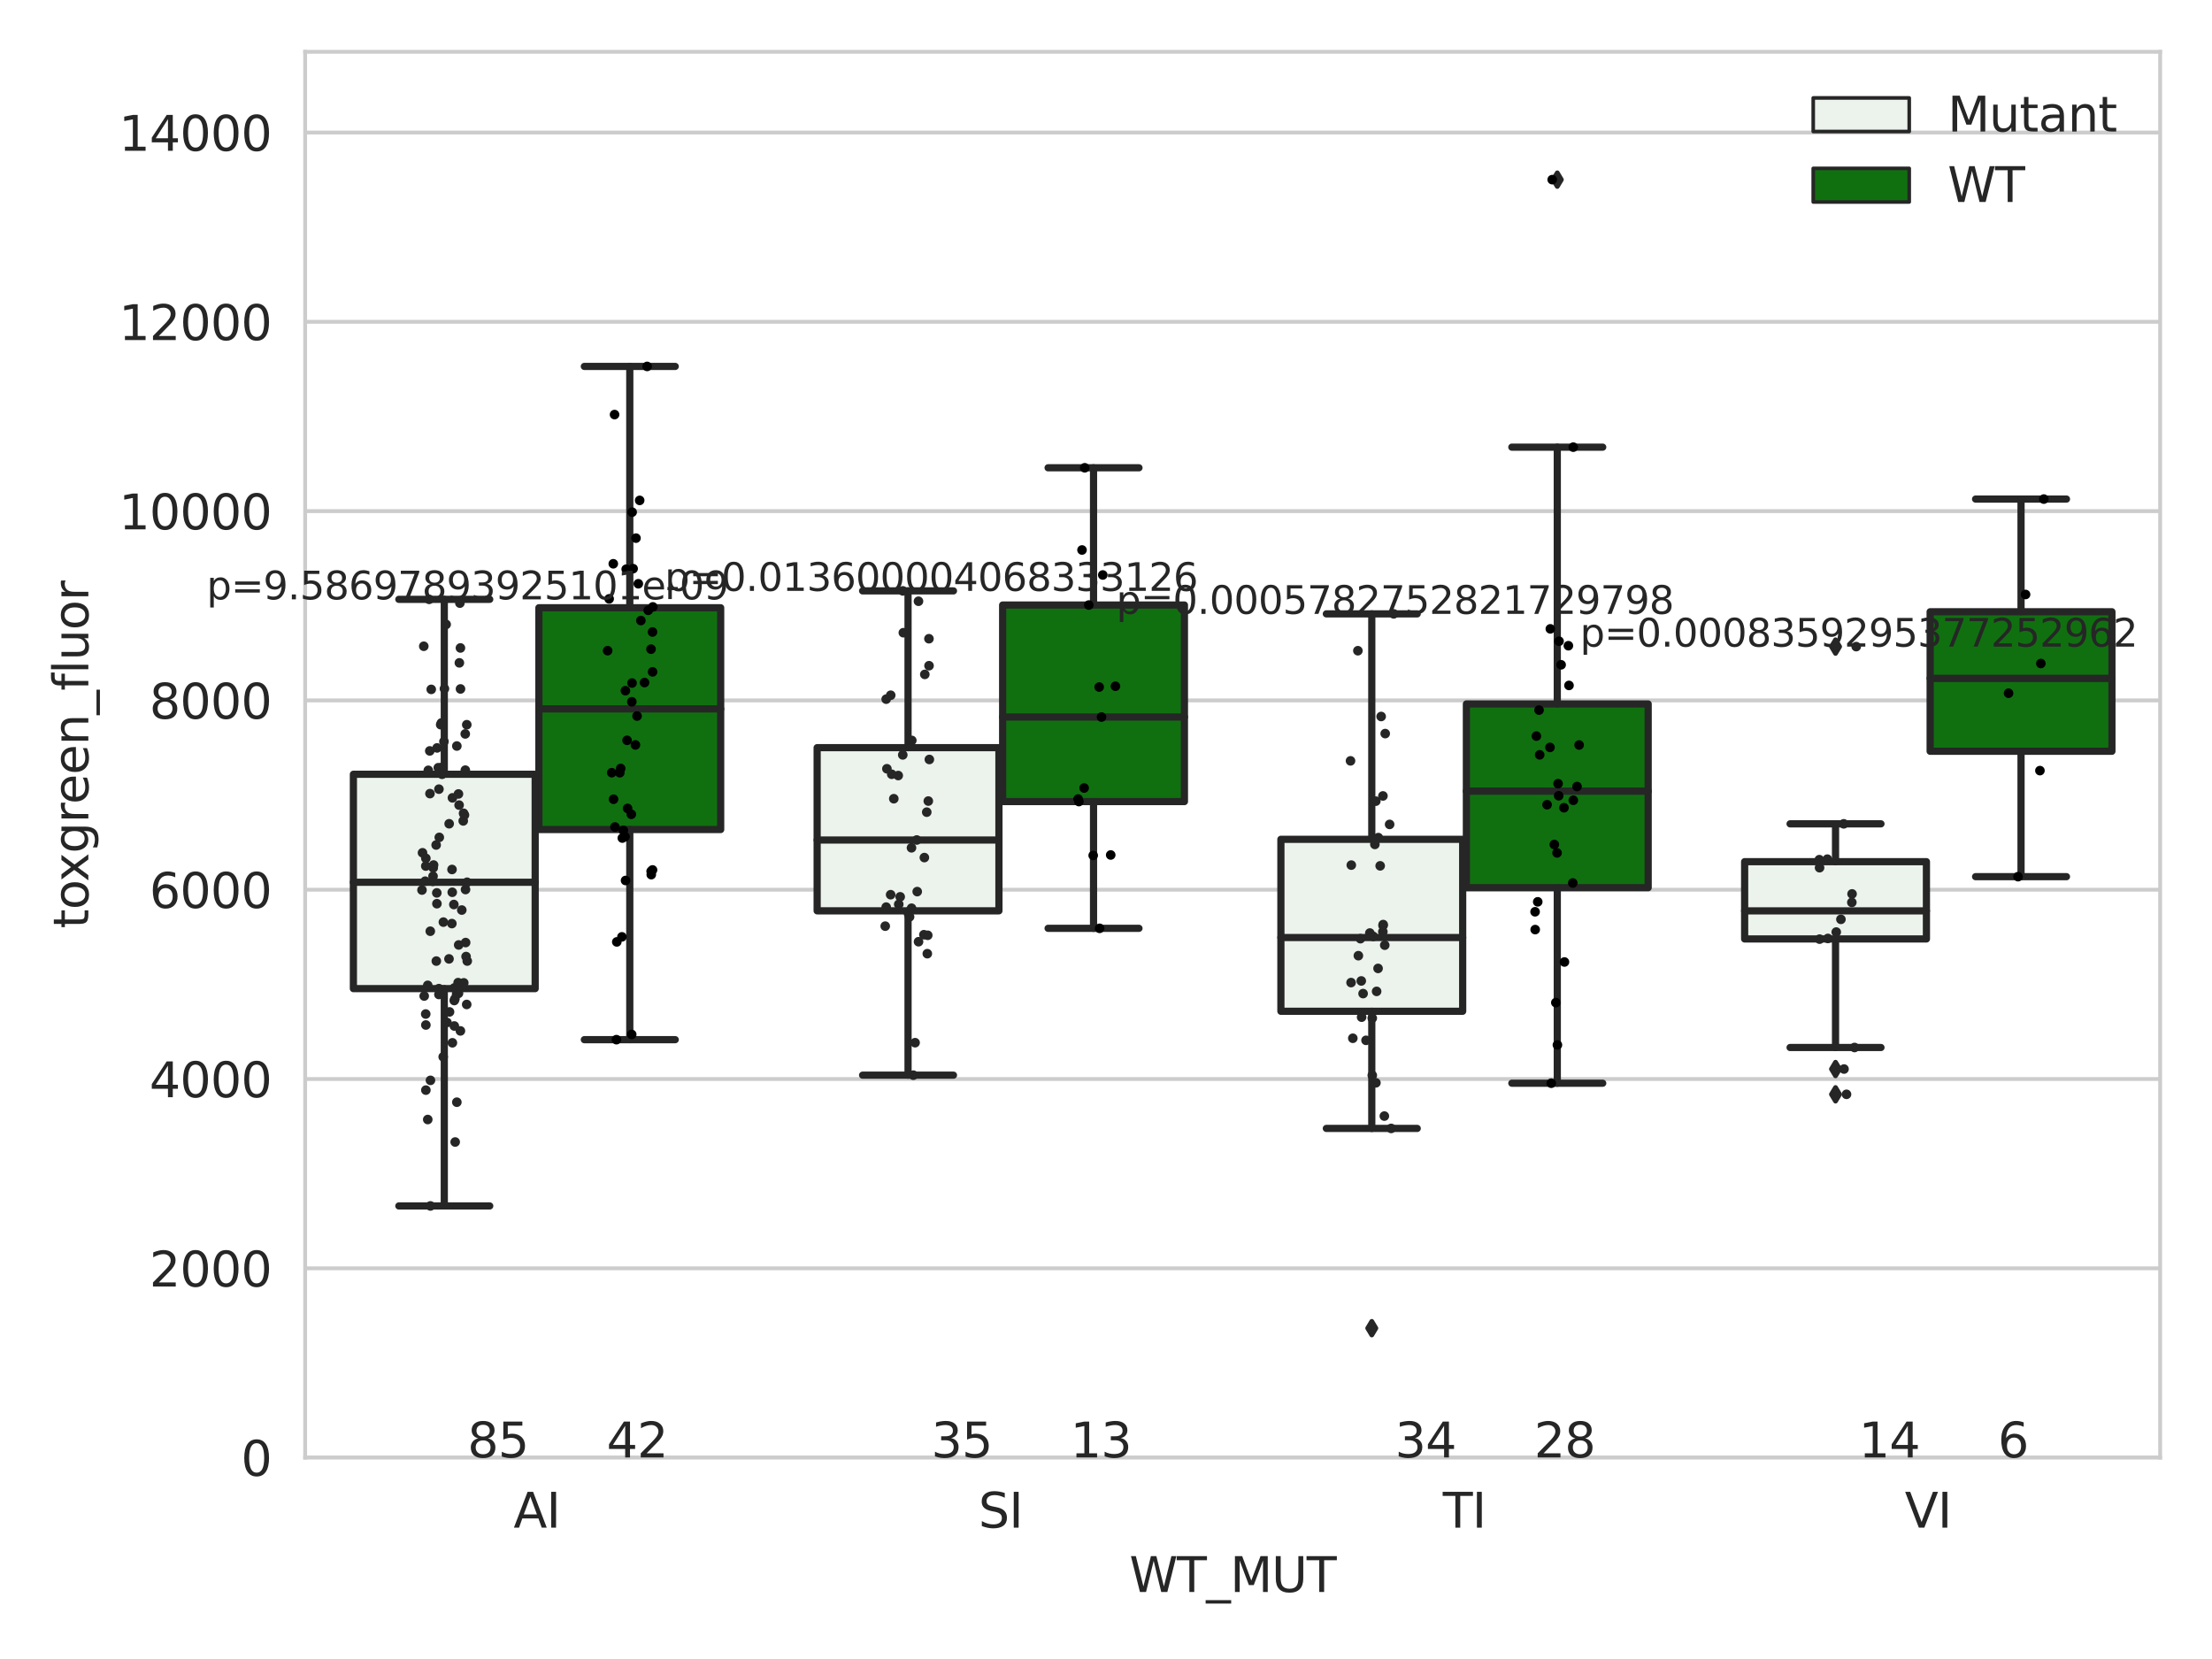 <?xml version="1.0" encoding="utf-8" standalone="no"?>
<!DOCTYPE svg PUBLIC "-//W3C//DTD SVG 1.1//EN"
  "http://www.w3.org/Graphics/SVG/1.1/DTD/svg11.dtd">
<svg xmlns:xlink="http://www.w3.org/1999/xlink" width="460.8pt" height="345.6pt" viewBox="0 0 460.8 345.6" xmlns="http://www.w3.org/2000/svg" version="1.1">
 <defs>
  <style type="text/css">*{stroke-linejoin: round; stroke-linecap: butt}</style>
 </defs>
 <g id="figure_1">
  <g id="patch_1">
   <path d="M 0 345.6 
L 460.8 345.6 
L 460.8 0 
L 0 0 
z
" style="fill: #ffffff"/>
  </g>
  <g id="axes_1">
   <g id="patch_2">
    <path d="M 63.571 303.64 
L 450 303.64 
L 450 10.8 
L 63.571 10.8 
z
" style="fill: #ffffff"/>
   </g>
   <g id="matplotlib.axis_1">
    <g id="xtick_1">
     <g id="text_1">
      <!-- AI -->
      <g style="fill: #262626" transform="translate(106.98 318.238) scale(0.1 -0.1)">
       <defs>
        <path id="DejaVuSans-41" d="M 2188 4044 
L 1331 1722 
L 3047 1722 
L 2188 4044 
z
M 1831 4666 
L 2547 4666 
L 4325 0 
L 3669 0 
L 3244 1197 
L 1141 1197 
L 716 0 
L 50 0 
L 1831 4666 
z
" transform="scale(0.016)"/>
        <path id="DejaVuSans-49" d="M 628 4666 
L 1259 4666 
L 1259 0 
L 628 0 
L 628 4666 
z
" transform="scale(0.016)"/>
       </defs>
       <use xlink:href="#DejaVuSans-41"/>
       <use xlink:href="#DejaVuSans-49" x="68.408"/>
      </g>
     </g>
    </g>
    <g id="xtick_2">
     <g id="text_2">
      <!-- SI -->
      <g style="fill: #262626" transform="translate(203.833 318.238) scale(0.1 -0.1)">
       <defs>
        <path id="DejaVuSans-53" d="M 3425 4513 
L 3425 3897 
Q 3066 4069 2747 4153 
Q 2428 4238 2131 4238 
Q 1616 4238 1336 4038 
Q 1056 3838 1056 3469 
Q 1056 3159 1242 3001 
Q 1428 2844 1947 2747 
L 2328 2669 
Q 3034 2534 3370 2195 
Q 3706 1856 3706 1288 
Q 3706 609 3251 259 
Q 2797 -91 1919 -91 
Q 1588 -91 1214 -16 
Q 841 59 441 206 
L 441 856 
Q 825 641 1194 531 
Q 1563 422 1919 422 
Q 2459 422 2753 634 
Q 3047 847 3047 1241 
Q 3047 1584 2836 1778 
Q 2625 1972 2144 2069 
L 1759 2144 
Q 1053 2284 737 2584 
Q 422 2884 422 3419 
Q 422 4038 858 4394 
Q 1294 4750 2059 4750 
Q 2388 4750 2728 4690 
Q 3069 4631 3425 4513 
z
" transform="scale(0.016)"/>
       </defs>
       <use xlink:href="#DejaVuSans-53"/>
       <use xlink:href="#DejaVuSans-49" x="63.477"/>
      </g>
     </g>
    </g>
    <g id="xtick_3">
     <g id="text_3">
      <!-- TI -->
      <g style="fill: #262626" transform="translate(300.56 318.238) scale(0.1 -0.1)">
       <defs>
        <path id="DejaVuSans-54" d="M -19 4666 
L 3928 4666 
L 3928 4134 
L 2272 4134 
L 2272 0 
L 1638 0 
L 1638 4134 
L -19 4134 
L -19 4666 
z
" transform="scale(0.016)"/>
       </defs>
       <use xlink:href="#DejaVuSans-54"/>
       <use xlink:href="#DejaVuSans-49" x="61.084"/>
      </g>
     </g>
    </g>
    <g id="xtick_4">
     <g id="text_4">
      <!-- VI -->
      <g style="fill: #262626" transform="translate(396.801 318.238) scale(0.1 -0.1)">
       <defs>
        <path id="DejaVuSans-56" d="M 1831 0 
L 50 4666 
L 709 4666 
L 2188 738 
L 3669 4666 
L 4325 4666 
L 2547 0 
L 1831 0 
z
" transform="scale(0.016)"/>
       </defs>
       <use xlink:href="#DejaVuSans-56"/>
       <use xlink:href="#DejaVuSans-49" x="68.408"/>
      </g>
     </g>
    </g>
    <g id="text_5">
     <!-- WT_MUT -->
     <g style="fill: #262626" transform="translate(235.261 331.638) scale(0.1 -0.1)">
      <defs>
       <path id="DejaVuSans-57" d="M 213 4666 
L 850 4666 
L 1831 722 
L 2809 4666 
L 3519 4666 
L 4500 722 
L 5478 4666 
L 6119 4666 
L 4947 0 
L 4153 0 
L 3169 4050 
L 2175 0 
L 1381 0 
L 213 4666 
z
" transform="scale(0.016)"/>
       <path id="DejaVuSans-5f" d="M 3263 -1063 
L 3263 -1509 
L -63 -1509 
L -63 -1063 
L 3263 -1063 
z
" transform="scale(0.016)"/>
       <path id="DejaVuSans-4d" d="M 628 4666 
L 1569 4666 
L 2759 1491 
L 3956 4666 
L 4897 4666 
L 4897 0 
L 4281 0 
L 4281 4097 
L 3078 897 
L 2444 897 
L 1241 4097 
L 1241 0 
L 628 0 
L 628 4666 
z
" transform="scale(0.016)"/>
       <path id="DejaVuSans-55" d="M 556 4666 
L 1191 4666 
L 1191 1831 
Q 1191 1081 1462 751 
Q 1734 422 2344 422 
Q 2950 422 3222 751 
Q 3494 1081 3494 1831 
L 3494 4666 
L 4128 4666 
L 4128 1753 
Q 4128 841 3676 375 
Q 3225 -91 2344 -91 
Q 1459 -91 1007 375 
Q 556 841 556 1753 
L 556 4666 
z
" transform="scale(0.016)"/>
      </defs>
      <use xlink:href="#DejaVuSans-57"/>
      <use xlink:href="#DejaVuSans-54" x="98.877"/>
      <use xlink:href="#DejaVuSans-5f" x="159.961"/>
      <use xlink:href="#DejaVuSans-4d" x="209.961"/>
      <use xlink:href="#DejaVuSans-55" x="296.24"/>
      <use xlink:href="#DejaVuSans-54" x="369.434"/>
     </g>
    </g>
   </g>
   <g id="matplotlib.axis_2">
    <g id="ytick_1">
     <g id="line2d_1">
      <path d="M 63.571 303.64 
L 450 303.64 
" clip-path="url(#pc0594068e3)" style="fill: none; stroke: #cccccc; stroke-width: 0.8; stroke-linecap: round"/>
     </g>
     <g id="text_6">
      <!-- 0 -->
      <g style="fill: #262626" transform="translate(50.209 307.439) scale(0.1 -0.1)">
       <defs>
        <path id="DejaVuSans-30" d="M 2034 4250 
Q 1547 4250 1301 3770 
Q 1056 3291 1056 2328 
Q 1056 1369 1301 889 
Q 1547 409 2034 409 
Q 2525 409 2770 889 
Q 3016 1369 3016 2328 
Q 3016 3291 2770 3770 
Q 2525 4250 2034 4250 
z
M 2034 4750 
Q 2819 4750 3233 4129 
Q 3647 3509 3647 2328 
Q 3647 1150 3233 529 
Q 2819 -91 2034 -91 
Q 1250 -91 836 529 
Q 422 1150 422 2328 
Q 422 3509 836 4129 
Q 1250 4750 2034 4750 
z
" transform="scale(0.016)"/>
       </defs>
       <use xlink:href="#DejaVuSans-30"/>
      </g>
     </g>
    </g>
    <g id="ytick_2">
     <g id="line2d_2">
      <path d="M 63.571 264.207 
L 450 264.207 
" clip-path="url(#pc0594068e3)" style="fill: none; stroke: #cccccc; stroke-width: 0.8; stroke-linecap: round"/>
     </g>
     <g id="text_7">
      <!-- 2000 -->
      <g style="fill: #262626" transform="translate(31.121 268.006) scale(0.1 -0.1)">
       <defs>
        <path id="DejaVuSans-32" d="M 1228 531 
L 3431 531 
L 3431 0 
L 469 0 
L 469 531 
Q 828 903 1448 1529 
Q 2069 2156 2228 2338 
Q 2531 2678 2651 2914 
Q 2772 3150 2772 3378 
Q 2772 3750 2511 3984 
Q 2250 4219 1831 4219 
Q 1534 4219 1204 4116 
Q 875 4013 500 3803 
L 500 4441 
Q 881 4594 1212 4672 
Q 1544 4750 1819 4750 
Q 2544 4750 2975 4387 
Q 3406 4025 3406 3419 
Q 3406 3131 3298 2873 
Q 3191 2616 2906 2266 
Q 2828 2175 2409 1742 
Q 1991 1309 1228 531 
z
" transform="scale(0.016)"/>
       </defs>
       <use xlink:href="#DejaVuSans-32"/>
       <use xlink:href="#DejaVuSans-30" x="63.623"/>
       <use xlink:href="#DejaVuSans-30" x="127.246"/>
       <use xlink:href="#DejaVuSans-30" x="190.869"/>
      </g>
     </g>
    </g>
    <g id="ytick_3">
     <g id="line2d_3">
      <path d="M 63.571 224.774 
L 450 224.774 
" clip-path="url(#pc0594068e3)" style="fill: none; stroke: #cccccc; stroke-width: 0.8; stroke-linecap: round"/>
     </g>
     <g id="text_8">
      <!-- 4000 -->
      <g style="fill: #262626" transform="translate(31.121 228.573) scale(0.1 -0.1)">
       <defs>
        <path id="DejaVuSans-34" d="M 2419 4116 
L 825 1625 
L 2419 1625 
L 2419 4116 
z
M 2253 4666 
L 3047 4666 
L 3047 1625 
L 3713 1625 
L 3713 1100 
L 3047 1100 
L 3047 0 
L 2419 0 
L 2419 1100 
L 313 1100 
L 313 1709 
L 2253 4666 
z
" transform="scale(0.016)"/>
       </defs>
       <use xlink:href="#DejaVuSans-34"/>
       <use xlink:href="#DejaVuSans-30" x="63.623"/>
       <use xlink:href="#DejaVuSans-30" x="127.246"/>
       <use xlink:href="#DejaVuSans-30" x="190.869"/>
      </g>
     </g>
    </g>
    <g id="ytick_4">
     <g id="line2d_4">
      <path d="M 63.571 185.341 
L 450 185.341 
" clip-path="url(#pc0594068e3)" style="fill: none; stroke: #cccccc; stroke-width: 0.8; stroke-linecap: round"/>
     </g>
     <g id="text_9">
      <!-- 6000 -->
      <g style="fill: #262626" transform="translate(31.121 189.14) scale(0.1 -0.1)">
       <defs>
        <path id="DejaVuSans-36" d="M 2113 2584 
Q 1688 2584 1439 2293 
Q 1191 2003 1191 1497 
Q 1191 994 1439 701 
Q 1688 409 2113 409 
Q 2538 409 2786 701 
Q 3034 994 3034 1497 
Q 3034 2003 2786 2293 
Q 2538 2584 2113 2584 
z
M 3366 4563 
L 3366 3988 
Q 3128 4100 2886 4159 
Q 2644 4219 2406 4219 
Q 1781 4219 1451 3797 
Q 1122 3375 1075 2522 
Q 1259 2794 1537 2939 
Q 1816 3084 2150 3084 
Q 2853 3084 3261 2657 
Q 3669 2231 3669 1497 
Q 3669 778 3244 343 
Q 2819 -91 2113 -91 
Q 1303 -91 875 529 
Q 447 1150 447 2328 
Q 447 3434 972 4092 
Q 1497 4750 2381 4750 
Q 2619 4750 2861 4703 
Q 3103 4656 3366 4563 
z
" transform="scale(0.016)"/>
       </defs>
       <use xlink:href="#DejaVuSans-36"/>
       <use xlink:href="#DejaVuSans-30" x="63.623"/>
       <use xlink:href="#DejaVuSans-30" x="127.246"/>
       <use xlink:href="#DejaVuSans-30" x="190.869"/>
      </g>
     </g>
    </g>
    <g id="ytick_5">
     <g id="line2d_5">
      <path d="M 63.571 145.908 
L 450 145.908 
" clip-path="url(#pc0594068e3)" style="fill: none; stroke: #cccccc; stroke-width: 0.8; stroke-linecap: round"/>
     </g>
     <g id="text_10">
      <!-- 8000 -->
      <g style="fill: #262626" transform="translate(31.121 149.707) scale(0.1 -0.1)">
       <defs>
        <path id="DejaVuSans-38" d="M 2034 2216 
Q 1584 2216 1326 1975 
Q 1069 1734 1069 1313 
Q 1069 891 1326 650 
Q 1584 409 2034 409 
Q 2484 409 2743 651 
Q 3003 894 3003 1313 
Q 3003 1734 2745 1975 
Q 2488 2216 2034 2216 
z
M 1403 2484 
Q 997 2584 770 2862 
Q 544 3141 544 3541 
Q 544 4100 942 4425 
Q 1341 4750 2034 4750 
Q 2731 4750 3128 4425 
Q 3525 4100 3525 3541 
Q 3525 3141 3298 2862 
Q 3072 2584 2669 2484 
Q 3125 2378 3379 2068 
Q 3634 1759 3634 1313 
Q 3634 634 3220 271 
Q 2806 -91 2034 -91 
Q 1263 -91 848 271 
Q 434 634 434 1313 
Q 434 1759 690 2068 
Q 947 2378 1403 2484 
z
M 1172 3481 
Q 1172 3119 1398 2916 
Q 1625 2713 2034 2713 
Q 2441 2713 2670 2916 
Q 2900 3119 2900 3481 
Q 2900 3844 2670 4047 
Q 2441 4250 2034 4250 
Q 1625 4250 1398 4047 
Q 1172 3844 1172 3481 
z
" transform="scale(0.016)"/>
       </defs>
       <use xlink:href="#DejaVuSans-38"/>
       <use xlink:href="#DejaVuSans-30" x="63.623"/>
       <use xlink:href="#DejaVuSans-30" x="127.246"/>
       <use xlink:href="#DejaVuSans-30" x="190.869"/>
      </g>
     </g>
    </g>
    <g id="ytick_6">
     <g id="line2d_6">
      <path d="M 63.571 106.475 
L 450 106.475 
" clip-path="url(#pc0594068e3)" style="fill: none; stroke: #cccccc; stroke-width: 0.8; stroke-linecap: round"/>
     </g>
     <g id="text_11">
      <!-- 10000 -->
      <g style="fill: #262626" transform="translate(24.759 110.274) scale(0.1 -0.1)">
       <defs>
        <path id="DejaVuSans-31" d="M 794 531 
L 1825 531 
L 1825 4091 
L 703 3866 
L 703 4441 
L 1819 4666 
L 2450 4666 
L 2450 531 
L 3481 531 
L 3481 0 
L 794 0 
L 794 531 
z
" transform="scale(0.016)"/>
       </defs>
       <use xlink:href="#DejaVuSans-31"/>
       <use xlink:href="#DejaVuSans-30" x="63.623"/>
       <use xlink:href="#DejaVuSans-30" x="127.246"/>
       <use xlink:href="#DejaVuSans-30" x="190.869"/>
       <use xlink:href="#DejaVuSans-30" x="254.492"/>
      </g>
     </g>
    </g>
    <g id="ytick_7">
     <g id="line2d_7">
      <path d="M 63.571 67.042 
L 450 67.042 
" clip-path="url(#pc0594068e3)" style="fill: none; stroke: #cccccc; stroke-width: 0.8; stroke-linecap: round"/>
     </g>
     <g id="text_12">
      <!-- 12000 -->
      <g style="fill: #262626" transform="translate(24.759 70.841) scale(0.1 -0.1)">
       <use xlink:href="#DejaVuSans-31"/>
       <use xlink:href="#DejaVuSans-32" x="63.623"/>
       <use xlink:href="#DejaVuSans-30" x="127.246"/>
       <use xlink:href="#DejaVuSans-30" x="190.869"/>
       <use xlink:href="#DejaVuSans-30" x="254.492"/>
      </g>
     </g>
    </g>
    <g id="ytick_8">
     <g id="line2d_8">
      <path d="M 63.571 27.609 
L 450 27.609 
" clip-path="url(#pc0594068e3)" style="fill: none; stroke: #cccccc; stroke-width: 0.8; stroke-linecap: round"/>
     </g>
     <g id="text_13">
      <!-- 14000 -->
      <g style="fill: #262626" transform="translate(24.759 31.408) scale(0.1 -0.1)">
       <use xlink:href="#DejaVuSans-31"/>
       <use xlink:href="#DejaVuSans-34" x="63.623"/>
       <use xlink:href="#DejaVuSans-30" x="127.246"/>
       <use xlink:href="#DejaVuSans-30" x="190.869"/>
       <use xlink:href="#DejaVuSans-30" x="254.492"/>
      </g>
     </g>
    </g>
    <g id="text_14">
     <!-- toxgreen_fluor -->
     <g style="fill: #262626" transform="translate(18.401 193.415) rotate(-90) scale(0.1 -0.1)">
      <defs>
       <path id="DejaVuSans-74" d="M 1172 4494 
L 1172 3500 
L 2356 3500 
L 2356 3053 
L 1172 3053 
L 1172 1153 
Q 1172 725 1289 603 
Q 1406 481 1766 481 
L 2356 481 
L 2356 0 
L 1766 0 
Q 1100 0 847 248 
Q 594 497 594 1153 
L 594 3053 
L 172 3053 
L 172 3500 
L 594 3500 
L 594 4494 
L 1172 4494 
z
" transform="scale(0.016)"/>
       <path id="DejaVuSans-6f" d="M 1959 3097 
Q 1497 3097 1228 2736 
Q 959 2375 959 1747 
Q 959 1119 1226 758 
Q 1494 397 1959 397 
Q 2419 397 2687 759 
Q 2956 1122 2956 1747 
Q 2956 2369 2687 2733 
Q 2419 3097 1959 3097 
z
M 1959 3584 
Q 2709 3584 3137 3096 
Q 3566 2609 3566 1747 
Q 3566 888 3137 398 
Q 2709 -91 1959 -91 
Q 1206 -91 779 398 
Q 353 888 353 1747 
Q 353 2609 779 3096 
Q 1206 3584 1959 3584 
z
" transform="scale(0.016)"/>
       <path id="DejaVuSans-78" d="M 3513 3500 
L 2247 1797 
L 3578 0 
L 2900 0 
L 1881 1375 
L 863 0 
L 184 0 
L 1544 1831 
L 300 3500 
L 978 3500 
L 1906 2253 
L 2834 3500 
L 3513 3500 
z
" transform="scale(0.016)"/>
       <path id="DejaVuSans-67" d="M 2906 1791 
Q 2906 2416 2648 2759 
Q 2391 3103 1925 3103 
Q 1463 3103 1205 2759 
Q 947 2416 947 1791 
Q 947 1169 1205 825 
Q 1463 481 1925 481 
Q 2391 481 2648 825 
Q 2906 1169 2906 1791 
z
M 3481 434 
Q 3481 -459 3084 -895 
Q 2688 -1331 1869 -1331 
Q 1566 -1331 1297 -1286 
Q 1028 -1241 775 -1147 
L 775 -588 
Q 1028 -725 1275 -790 
Q 1522 -856 1778 -856 
Q 2344 -856 2625 -561 
Q 2906 -266 2906 331 
L 2906 616 
Q 2728 306 2450 153 
Q 2172 0 1784 0 
Q 1141 0 747 490 
Q 353 981 353 1791 
Q 353 2603 747 3093 
Q 1141 3584 1784 3584 
Q 2172 3584 2450 3431 
Q 2728 3278 2906 2969 
L 2906 3500 
L 3481 3500 
L 3481 434 
z
" transform="scale(0.016)"/>
       <path id="DejaVuSans-72" d="M 2631 2963 
Q 2534 3019 2420 3045 
Q 2306 3072 2169 3072 
Q 1681 3072 1420 2755 
Q 1159 2438 1159 1844 
L 1159 0 
L 581 0 
L 581 3500 
L 1159 3500 
L 1159 2956 
Q 1341 3275 1631 3429 
Q 1922 3584 2338 3584 
Q 2397 3584 2469 3576 
Q 2541 3569 2628 3553 
L 2631 2963 
z
" transform="scale(0.016)"/>
       <path id="DejaVuSans-65" d="M 3597 1894 
L 3597 1613 
L 953 1613 
Q 991 1019 1311 708 
Q 1631 397 2203 397 
Q 2534 397 2845 478 
Q 3156 559 3463 722 
L 3463 178 
Q 3153 47 2828 -22 
Q 2503 -91 2169 -91 
Q 1331 -91 842 396 
Q 353 884 353 1716 
Q 353 2575 817 3079 
Q 1281 3584 2069 3584 
Q 2775 3584 3186 3129 
Q 3597 2675 3597 1894 
z
M 3022 2063 
Q 3016 2534 2758 2815 
Q 2500 3097 2075 3097 
Q 1594 3097 1305 2825 
Q 1016 2553 972 2059 
L 3022 2063 
z
" transform="scale(0.016)"/>
       <path id="DejaVuSans-6e" d="M 3513 2113 
L 3513 0 
L 2938 0 
L 2938 2094 
Q 2938 2591 2744 2837 
Q 2550 3084 2163 3084 
Q 1697 3084 1428 2787 
Q 1159 2491 1159 1978 
L 1159 0 
L 581 0 
L 581 3500 
L 1159 3500 
L 1159 2956 
Q 1366 3272 1645 3428 
Q 1925 3584 2291 3584 
Q 2894 3584 3203 3211 
Q 3513 2838 3513 2113 
z
" transform="scale(0.016)"/>
       <path id="DejaVuSans-66" d="M 2375 4863 
L 2375 4384 
L 1825 4384 
Q 1516 4384 1395 4259 
Q 1275 4134 1275 3809 
L 1275 3500 
L 2222 3500 
L 2222 3053 
L 1275 3053 
L 1275 0 
L 697 0 
L 697 3053 
L 147 3053 
L 147 3500 
L 697 3500 
L 697 3744 
Q 697 4328 969 4595 
Q 1241 4863 1831 4863 
L 2375 4863 
z
" transform="scale(0.016)"/>
       <path id="DejaVuSans-6c" d="M 603 4863 
L 1178 4863 
L 1178 0 
L 603 0 
L 603 4863 
z
" transform="scale(0.016)"/>
       <path id="DejaVuSans-75" d="M 544 1381 
L 544 3500 
L 1119 3500 
L 1119 1403 
Q 1119 906 1312 657 
Q 1506 409 1894 409 
Q 2359 409 2629 706 
Q 2900 1003 2900 1516 
L 2900 3500 
L 3475 3500 
L 3475 0 
L 2900 0 
L 2900 538 
Q 2691 219 2414 64 
Q 2138 -91 1772 -91 
Q 1169 -91 856 284 
Q 544 659 544 1381 
z
M 1991 3584 
L 1991 3584 
z
" transform="scale(0.016)"/>
      </defs>
      <use xlink:href="#DejaVuSans-74"/>
      <use xlink:href="#DejaVuSans-6f" x="39.209"/>
      <use xlink:href="#DejaVuSans-78" x="97.266"/>
      <use xlink:href="#DejaVuSans-67" x="156.445"/>
      <use xlink:href="#DejaVuSans-72" x="219.922"/>
      <use xlink:href="#DejaVuSans-65" x="258.785"/>
      <use xlink:href="#DejaVuSans-65" x="320.309"/>
      <use xlink:href="#DejaVuSans-6e" x="381.832"/>
      <use xlink:href="#DejaVuSans-5f" x="445.211"/>
      <use xlink:href="#DejaVuSans-66" x="495.211"/>
      <use xlink:href="#DejaVuSans-6c" x="530.416"/>
      <use xlink:href="#DejaVuSans-75" x="558.199"/>
      <use xlink:href="#DejaVuSans-6f" x="621.578"/>
      <use xlink:href="#DejaVuSans-72" x="682.76"/>
     </g>
    </g>
   </g>
   <g id="patch_3">
    <path d="M 73.618 205.95 
L 111.488 205.95 
L 111.488 161.295 
L 73.618 161.295 
L 73.618 205.95 
z
" clip-path="url(#pc0594068e3)" style="fill: #ecf2ec; stroke: #262626; stroke-width: 1.5; stroke-linejoin: miter"/>
   </g>
   <g id="patch_4">
    <path d="M 112.261 172.809 
L 150.131 172.809 
L 150.131 126.606 
L 112.261 126.606 
L 112.261 172.809 
z
" clip-path="url(#pc0594068e3)" style="fill: #107010; stroke: #262626; stroke-width: 1.5; stroke-linejoin: miter"/>
   </g>
   <g id="patch_5">
    <path d="M 170.226 189.745 
L 208.096 189.745 
L 208.096 155.754 
L 170.226 155.754 
L 170.226 189.745 
z
" clip-path="url(#pc0594068e3)" style="fill: #ecf2ec; stroke: #262626; stroke-width: 1.5; stroke-linejoin: miter"/>
   </g>
   <g id="patch_6">
    <path d="M 208.868 166.983 
L 246.738 166.983 
L 246.738 126.038 
L 208.868 126.038 
L 208.868 166.983 
z
" clip-path="url(#pc0594068e3)" style="fill: #107010; stroke: #262626; stroke-width: 1.5; stroke-linejoin: miter"/>
   </g>
   <g id="patch_7">
    <path d="M 266.833 210.667 
L 304.703 210.667 
L 304.703 174.844 
L 266.833 174.844 
L 266.833 210.667 
z
" clip-path="url(#pc0594068e3)" style="fill: #ecf2ec; stroke: #262626; stroke-width: 1.5; stroke-linejoin: miter"/>
   </g>
   <g id="patch_8">
    <path d="M 305.476 184.924 
L 343.346 184.924 
L 343.346 146.644 
L 305.476 146.644 
L 305.476 184.924 
z
" clip-path="url(#pc0594068e3)" style="fill: #107010; stroke: #262626; stroke-width: 1.5; stroke-linejoin: miter"/>
   </g>
   <g id="patch_9">
    <path d="M 363.44 195.603 
L 401.31 195.603 
L 401.31 179.501 
L 363.44 179.501 
L 363.44 195.603 
z
" clip-path="url(#pc0594068e3)" style="fill: #ecf2ec; stroke: #262626; stroke-width: 1.5; stroke-linejoin: miter"/>
   </g>
   <g id="patch_10">
    <path d="M 402.083 156.504 
L 439.953 156.504 
L 439.953 127.437 
L 402.083 127.437 
L 402.083 156.504 
z
" clip-path="url(#pc0594068e3)" style="fill: #107010; stroke: #262626; stroke-width: 1.5; stroke-linejoin: miter"/>
   </g>
   <g id="patch_11">
    <path d="M 111.875 303.64 
L 111.875 303.64 
L 111.875 303.64 
L 111.875 303.64 
z
" clip-path="url(#pc0594068e3)" style="fill: #ecf2ec; stroke: #262626; stroke-width: 0.75; stroke-linejoin: miter"/>
   </g>
   <g id="patch_12">
    <path d="M 111.875 303.64 
L 111.875 303.64 
L 111.875 303.64 
L 111.875 303.64 
z
" clip-path="url(#pc0594068e3)" style="fill: #107010; stroke: #262626; stroke-width: 0.75; stroke-linejoin: miter"/>
   </g>
   <g id="PathCollection_1"/>
   <g id="PathCollection_2"/>
   <g id="line2d_9">
    <path d="M 92.553 205.95 
L 92.553 251.221 
" clip-path="url(#pc0594068e3)" style="fill: none; stroke: #262626; stroke-width: 1.5; stroke-linecap: round"/>
   </g>
   <g id="line2d_10">
    <path d="M 92.553 161.295 
L 92.553 124.854 
" clip-path="url(#pc0594068e3)" style="fill: none; stroke: #262626; stroke-width: 1.5; stroke-linecap: round"/>
   </g>
   <g id="line2d_11">
    <path d="M 83.086 251.221 
L 102.021 251.221 
" clip-path="url(#pc0594068e3)" style="fill: none; stroke: #262626; stroke-width: 1.5; stroke-linecap: round"/>
   </g>
   <g id="line2d_12">
    <path d="M 83.086 124.854 
L 102.021 124.854 
" clip-path="url(#pc0594068e3)" style="fill: none; stroke: #262626; stroke-width: 1.5; stroke-linecap: round"/>
   </g>
   <g id="line2d_13"/>
   <g id="line2d_14">
    <path d="M 131.196 172.809 
L 131.196 216.582 
" clip-path="url(#pc0594068e3)" style="fill: none; stroke: #262626; stroke-width: 1.5; stroke-linecap: round"/>
   </g>
   <g id="line2d_15">
    <path d="M 131.196 126.606 
L 131.196 76.331 
" clip-path="url(#pc0594068e3)" style="fill: none; stroke: #262626; stroke-width: 1.5; stroke-linecap: round"/>
   </g>
   <g id="line2d_16">
    <path d="M 121.729 216.582 
L 140.664 216.582 
" clip-path="url(#pc0594068e3)" style="fill: none; stroke: #262626; stroke-width: 1.5; stroke-linecap: round"/>
   </g>
   <g id="line2d_17">
    <path d="M 121.729 76.331 
L 140.664 76.331 
" clip-path="url(#pc0594068e3)" style="fill: none; stroke: #262626; stroke-width: 1.5; stroke-linecap: round"/>
   </g>
   <g id="line2d_18"/>
   <g id="line2d_19">
    <path d="M 189.161 189.745 
L 189.161 223.977 
" clip-path="url(#pc0594068e3)" style="fill: none; stroke: #262626; stroke-width: 1.5; stroke-linecap: round"/>
   </g>
   <g id="line2d_20">
    <path d="M 189.161 155.754 
L 189.161 123.093 
" clip-path="url(#pc0594068e3)" style="fill: none; stroke: #262626; stroke-width: 1.5; stroke-linecap: round"/>
   </g>
   <g id="line2d_21">
    <path d="M 179.693 223.977 
L 198.628 223.977 
" clip-path="url(#pc0594068e3)" style="fill: none; stroke: #262626; stroke-width: 1.5; stroke-linecap: round"/>
   </g>
   <g id="line2d_22">
    <path d="M 179.693 123.093 
L 198.628 123.093 
" clip-path="url(#pc0594068e3)" style="fill: none; stroke: #262626; stroke-width: 1.5; stroke-linecap: round"/>
   </g>
   <g id="line2d_23"/>
   <g id="line2d_24">
    <path d="M 227.803 166.983 
L 227.803 193.387 
" clip-path="url(#pc0594068e3)" style="fill: none; stroke: #262626; stroke-width: 1.5; stroke-linecap: round"/>
   </g>
   <g id="line2d_25">
    <path d="M 227.803 126.038 
L 227.803 97.449 
" clip-path="url(#pc0594068e3)" style="fill: none; stroke: #262626; stroke-width: 1.5; stroke-linecap: round"/>
   </g>
   <g id="line2d_26">
    <path d="M 218.336 193.387 
L 237.271 193.387 
" clip-path="url(#pc0594068e3)" style="fill: none; stroke: #262626; stroke-width: 1.5; stroke-linecap: round"/>
   </g>
   <g id="line2d_27">
    <path d="M 218.336 97.449 
L 237.271 97.449 
" clip-path="url(#pc0594068e3)" style="fill: none; stroke: #262626; stroke-width: 1.5; stroke-linecap: round"/>
   </g>
   <g id="line2d_28"/>
   <g id="line2d_29">
    <path d="M 285.768 210.667 
L 285.768 235.071 
" clip-path="url(#pc0594068e3)" style="fill: none; stroke: #262626; stroke-width: 1.5; stroke-linecap: round"/>
   </g>
   <g id="line2d_30">
    <path d="M 285.768 174.844 
L 285.768 127.881 
" clip-path="url(#pc0594068e3)" style="fill: none; stroke: #262626; stroke-width: 1.5; stroke-linecap: round"/>
   </g>
   <g id="line2d_31">
    <path d="M 276.3 235.071 
L 295.235 235.071 
" clip-path="url(#pc0594068e3)" style="fill: none; stroke: #262626; stroke-width: 1.5; stroke-linecap: round"/>
   </g>
   <g id="line2d_32">
    <path d="M 276.3 127.881 
L 295.235 127.881 
" clip-path="url(#pc0594068e3)" style="fill: none; stroke: #262626; stroke-width: 1.5; stroke-linecap: round"/>
   </g>
   <g id="line2d_33">
    <defs>
     <path id="mfbbb401420" d="M -0 1.414 
L 0.849 0 
L 0 -1.414 
L -0.849 -0 
z
" style="stroke: #262626; stroke-linejoin: miter"/>
    </defs>
    <g clip-path="url(#pc0594068e3)">
     <use xlink:href="#mfbbb401420" x="285.768" y="276.684" style="fill: #262626; stroke: #262626; stroke-linejoin: miter"/>
    </g>
   </g>
   <g id="line2d_34">
    <path d="M 324.411 184.924 
L 324.411 225.652 
" clip-path="url(#pc0594068e3)" style="fill: none; stroke: #262626; stroke-width: 1.5; stroke-linecap: round"/>
   </g>
   <g id="line2d_35">
    <path d="M 324.411 146.644 
L 324.411 93.15 
" clip-path="url(#pc0594068e3)" style="fill: none; stroke: #262626; stroke-width: 1.5; stroke-linecap: round"/>
   </g>
   <g id="line2d_36">
    <path d="M 314.943 225.652 
L 333.878 225.652 
" clip-path="url(#pc0594068e3)" style="fill: none; stroke: #262626; stroke-width: 1.5; stroke-linecap: round"/>
   </g>
   <g id="line2d_37">
    <path d="M 314.943 93.15 
L 333.878 93.15 
" clip-path="url(#pc0594068e3)" style="fill: none; stroke: #262626; stroke-width: 1.5; stroke-linecap: round"/>
   </g>
   <g id="line2d_38">
    <g clip-path="url(#pc0594068e3)">
     <use xlink:href="#mfbbb401420" x="324.411" y="37.422" style="fill: #262626; stroke: #262626; stroke-linejoin: miter"/>
    </g>
   </g>
   <g id="line2d_39">
    <path d="M 382.375 195.603 
L 382.375 218.215 
" clip-path="url(#pc0594068e3)" style="fill: none; stroke: #262626; stroke-width: 1.5; stroke-linecap: round"/>
   </g>
   <g id="line2d_40">
    <path d="M 382.375 179.501 
L 382.375 171.62 
" clip-path="url(#pc0594068e3)" style="fill: none; stroke: #262626; stroke-width: 1.5; stroke-linecap: round"/>
   </g>
   <g id="line2d_41">
    <path d="M 372.907 218.215 
L 391.842 218.215 
" clip-path="url(#pc0594068e3)" style="fill: none; stroke: #262626; stroke-width: 1.5; stroke-linecap: round"/>
   </g>
   <g id="line2d_42">
    <path d="M 372.907 171.62 
L 391.842 171.62 
" clip-path="url(#pc0594068e3)" style="fill: none; stroke: #262626; stroke-width: 1.5; stroke-linecap: round"/>
   </g>
   <g id="line2d_43">
    <g clip-path="url(#pc0594068e3)">
     <use xlink:href="#mfbbb401420" x="382.375" y="222.699" style="fill: #262626; stroke: #262626; stroke-linejoin: miter"/>
     <use xlink:href="#mfbbb401420" x="382.375" y="227.968" style="fill: #262626; stroke: #262626; stroke-linejoin: miter"/>
     <use xlink:href="#mfbbb401420" x="382.375" y="134.701" style="fill: #262626; stroke: #262626; stroke-linejoin: miter"/>
    </g>
   </g>
   <g id="line2d_44">
    <path d="M 421.018 156.504 
L 421.018 182.626 
" clip-path="url(#pc0594068e3)" style="fill: none; stroke: #262626; stroke-width: 1.5; stroke-linecap: round"/>
   </g>
   <g id="line2d_45">
    <path d="M 421.018 127.437 
L 421.018 103.966 
" clip-path="url(#pc0594068e3)" style="fill: none; stroke: #262626; stroke-width: 1.5; stroke-linecap: round"/>
   </g>
   <g id="line2d_46">
    <path d="M 411.55 182.626 
L 430.485 182.626 
" clip-path="url(#pc0594068e3)" style="fill: none; stroke: #262626; stroke-width: 1.5; stroke-linecap: round"/>
   </g>
   <g id="line2d_47">
    <path d="M 411.55 103.966 
L 430.485 103.966 
" clip-path="url(#pc0594068e3)" style="fill: none; stroke: #262626; stroke-width: 1.5; stroke-linecap: round"/>
   </g>
   <g id="line2d_48"/>
   <g id="line2d_49">
    <path d="M 73.618 183.789 
L 111.488 183.789 
" clip-path="url(#pc0594068e3)" style="fill: none; stroke: #262626; stroke-width: 1.5; stroke-linecap: round"/>
   </g>
   <g id="line2d_50">
    <path d="M 112.261 147.682 
L 150.131 147.682 
" clip-path="url(#pc0594068e3)" style="fill: none; stroke: #262626; stroke-width: 1.5; stroke-linecap: round"/>
   </g>
   <g id="line2d_51">
    <path d="M 170.226 174.988 
L 208.096 174.988 
" clip-path="url(#pc0594068e3)" style="fill: none; stroke: #262626; stroke-width: 1.5; stroke-linecap: round"/>
   </g>
   <g id="line2d_52">
    <path d="M 208.868 149.376 
L 246.738 149.376 
" clip-path="url(#pc0594068e3)" style="fill: none; stroke: #262626; stroke-width: 1.5; stroke-linecap: round"/>
   </g>
   <g id="line2d_53">
    <path d="M 266.833 195.304 
L 304.703 195.304 
" clip-path="url(#pc0594068e3)" style="fill: none; stroke: #262626; stroke-width: 1.5; stroke-linecap: round"/>
   </g>
   <g id="line2d_54">
    <path d="M 305.476 164.812 
L 343.346 164.812 
" clip-path="url(#pc0594068e3)" style="fill: none; stroke: #262626; stroke-width: 1.5; stroke-linecap: round"/>
   </g>
   <g id="line2d_55">
    <path d="M 363.44 189.75 
L 401.31 189.75 
" clip-path="url(#pc0594068e3)" style="fill: none; stroke: #262626; stroke-width: 1.5; stroke-linecap: round"/>
   </g>
   <g id="line2d_56">
    <path d="M 402.083 141.318 
L 439.953 141.318 
" clip-path="url(#pc0594068e3)" style="fill: none; stroke: #262626; stroke-width: 1.5; stroke-linecap: round"/>
   </g>
   <g id="patch_13">
    <path d="M 63.571 303.64 
L 63.571 10.8 
" style="fill: none; stroke: #cccccc; stroke-width: 0.8; stroke-linejoin: miter; stroke-linecap: square"/>
   </g>
   <g id="patch_14">
    <path d="M 450 303.64 
L 450 10.8 
" style="fill: none; stroke: #cccccc; stroke-width: 0.8; stroke-linejoin: miter; stroke-linecap: square"/>
   </g>
   <g id="patch_15">
    <path d="M 63.571 303.64 
L 450 303.64 
" style="fill: none; stroke: #cccccc; stroke-width: 0.8; stroke-linejoin: miter; stroke-linecap: square"/>
   </g>
   <g id="patch_16">
    <path d="M 63.571 10.8 
L 450 10.8 
" style="fill: none; stroke: #cccccc; stroke-width: 0.8; stroke-linejoin: miter; stroke-linecap: square"/>
   </g>
   <g id="PathCollection_3">
    <defs>
     <path id="C0_0_69e8bb0b3f" d="M 0 1 
C 0.265 1 0.52 0.895 0.707 0.707 
C 0.895 0.52 1 0.265 1 -0 
C 1 -0.265 0.895 -0.52 0.707 -0.707 
C 0.52 -0.895 0.265 -1 0 -1 
C -0.265 -1 -0.52 -0.895 -0.707 -0.707 
C -0.895 -0.52 -1 -0.265 -1 0 
C -1 0.265 -0.895 0.52 -0.707 0.707 
C -0.52 0.895 -0.265 1 0 1 
z
"/>
    </defs>
    <g clip-path="url(#pc0594068e3)">
     <use xlink:href="#C0_0_69e8bb0b3f" x="95.694" y="138.084" style="fill: #262626"/>
    </g>
    <g clip-path="url(#pc0594068e3)">
     <use xlink:href="#C0_0_69e8bb0b3f" x="89.571" y="165.328" style="fill: #262626"/>
    </g>
    <g clip-path="url(#pc0594068e3)">
     <use xlink:href="#C0_0_69e8bb0b3f" x="92.367" y="192.093" style="fill: #262626"/>
    </g>
    <g clip-path="url(#pc0594068e3)">
     <use xlink:href="#C0_0_69e8bb0b3f" x="94.548" y="188.43" style="fill: #262626"/>
    </g>
    <g clip-path="url(#pc0594068e3)">
     <use xlink:href="#C0_0_69e8bb0b3f" x="93.568" y="171.605" style="fill: #262626"/>
    </g>
    <g clip-path="url(#pc0594068e3)">
     <use xlink:href="#C0_0_69e8bb0b3f" x="96.197" y="189.58" style="fill: #262626"/>
    </g>
    <g clip-path="url(#pc0594068e3)">
     <use xlink:href="#C0_0_69e8bb0b3f" x="94.63" y="208.431" style="fill: #262626"/>
    </g>
    <g clip-path="url(#pc0594068e3)">
     <use xlink:href="#C0_0_69e8bb0b3f" x="88.687" y="211.239" style="fill: #262626"/>
    </g>
    <g clip-path="url(#pc0594068e3)">
     <use xlink:href="#C0_0_69e8bb0b3f" x="89.671" y="225.057" style="fill: #262626"/>
    </g>
    <g clip-path="url(#pc0594068e3)">
     <use xlink:href="#C0_0_69e8bb0b3f" x="88.699" y="180.416" style="fill: #262626"/>
    </g>
    <g clip-path="url(#pc0594068e3)">
     <use xlink:href="#C0_0_69e8bb0b3f" x="91.306" y="159.929" style="fill: #262626"/>
    </g>
    <g clip-path="url(#pc0594068e3)">
     <use xlink:href="#C0_0_69e8bb0b3f" x="93.119" y="213" style="fill: #262626"/>
    </g>
    <g clip-path="url(#pc0594068e3)">
     <use xlink:href="#C0_0_69e8bb0b3f" x="90.895" y="200.21" style="fill: #262626"/>
    </g>
    <g clip-path="url(#pc0594068e3)">
     <use xlink:href="#C0_0_69e8bb0b3f" x="91.512" y="174.441" style="fill: #262626"/>
    </g>
    <g clip-path="url(#pc0594068e3)">
     <use xlink:href="#C0_0_69e8bb0b3f" x="95.93" y="143.52" style="fill: #262626"/>
    </g>
    <g clip-path="url(#pc0594068e3)">
     <use xlink:href="#C0_0_69e8bb0b3f" x="90.994" y="186.006" style="fill: #262626"/>
    </g>
    <g clip-path="url(#pc0594068e3)">
     <use xlink:href="#C0_0_69e8bb0b3f" x="96.979" y="185.307" style="fill: #262626"/>
    </g>
    <g clip-path="url(#pc0594068e3)">
     <use xlink:href="#C0_0_69e8bb0b3f" x="97.302" y="183.789" style="fill: #262626"/>
    </g>
    <g clip-path="url(#pc0594068e3)">
     <use xlink:href="#C0_0_69e8bb0b3f" x="91.056" y="155.806" style="fill: #262626"/>
    </g>
    <g clip-path="url(#pc0594068e3)">
     <use xlink:href="#C0_0_69e8bb0b3f" x="94.243" y="217.233" style="fill: #262626"/>
    </g>
    <g clip-path="url(#pc0594068e3)">
     <use xlink:href="#C0_0_69e8bb0b3f" x="95.504" y="165.398" style="fill: #262626"/>
    </g>
    <g clip-path="url(#pc0594068e3)">
     <use xlink:href="#C0_0_69e8bb0b3f" x="92.088" y="161.295" style="fill: #262626"/>
    </g>
    <g clip-path="url(#pc0594068e3)">
     <use xlink:href="#C0_0_69e8bb0b3f" x="97.222" y="209.247" style="fill: #262626"/>
    </g>
    <g clip-path="url(#pc0594068e3)">
     <use xlink:href="#C0_0_69e8bb0b3f" x="97.336" y="200.203" style="fill: #262626"/>
    </g>
    <g clip-path="url(#pc0594068e3)">
     <use xlink:href="#C0_0_69e8bb0b3f" x="91.017" y="188.257" style="fill: #262626"/>
    </g>
    <g clip-path="url(#pc0594068e3)">
     <use xlink:href="#C0_0_69e8bb0b3f" x="90.213" y="182.536" style="fill: #262626"/>
    </g>
    <g clip-path="url(#pc0594068e3)">
     <use xlink:href="#C0_0_69e8bb0b3f" x="95.916" y="134.979" style="fill: #262626"/>
    </g>
    <g clip-path="url(#pc0594068e3)">
     <use xlink:href="#C0_0_69e8bb0b3f" x="88.017" y="177.65" style="fill: #262626"/>
    </g>
    <g clip-path="url(#pc0594068e3)">
     <use xlink:href="#C0_0_69e8bb0b3f" x="91.437" y="164.395" style="fill: #262626"/>
    </g>
    <g clip-path="url(#pc0594068e3)">
     <use xlink:href="#C0_0_69e8bb0b3f" x="94.821" y="237.901" style="fill: #262626"/>
    </g>
    <g clip-path="url(#pc0594068e3)">
     <use xlink:href="#C0_0_69e8bb0b3f" x="91.435" y="207.169" style="fill: #262626"/>
    </g>
    <g clip-path="url(#pc0594068e3)">
     <use xlink:href="#C0_0_69e8bb0b3f" x="95.556" y="196.85" style="fill: #262626"/>
    </g>
    <g clip-path="url(#pc0594068e3)">
     <use xlink:href="#C0_0_69e8bb0b3f" x="87.908" y="185.415" style="fill: #262626"/>
    </g>
    <g clip-path="url(#pc0594068e3)">
     <use xlink:href="#C0_0_69e8bb0b3f" x="91.431" y="205.95" style="fill: #262626"/>
    </g>
    <g clip-path="url(#pc0594068e3)">
     <use xlink:href="#C0_0_69e8bb0b3f" x="94.212" y="185.876" style="fill: #262626"/>
    </g>
    <g clip-path="url(#pc0594068e3)">
     <use xlink:href="#C0_0_69e8bb0b3f" x="89.531" y="156.429" style="fill: #262626"/>
    </g>
    <g clip-path="url(#pc0594068e3)">
     <use xlink:href="#C0_0_69e8bb0b3f" x="88.715" y="213.528" style="fill: #262626"/>
    </g>
    <g clip-path="url(#pc0594068e3)">
     <use xlink:href="#C0_0_69e8bb0b3f" x="91.959" y="150.605" style="fill: #262626"/>
    </g>
    <g clip-path="url(#pc0594068e3)">
     <use xlink:href="#C0_0_69e8bb0b3f" x="91.804" y="150.967" style="fill: #262626"/>
    </g>
    <g clip-path="url(#pc0594068e3)">
     <use xlink:href="#C0_0_69e8bb0b3f" x="96.937" y="160.437" style="fill: #262626"/>
    </g>
    <g clip-path="url(#pc0594068e3)">
     <use xlink:href="#C0_0_69e8bb0b3f" x="95.639" y="167.716" style="fill: #262626"/>
    </g>
    <g clip-path="url(#pc0594068e3)">
     <use xlink:href="#C0_0_69e8bb0b3f" x="89.226" y="160.471" style="fill: #262626"/>
    </g>
    <g clip-path="url(#pc0594068e3)">
     <use xlink:href="#C0_0_69e8bb0b3f" x="95.169" y="229.609" style="fill: #262626"/>
    </g>
    <g clip-path="url(#pc0594068e3)">
     <use xlink:href="#C0_0_69e8bb0b3f" x="95.914" y="214.756" style="fill: #262626"/>
    </g>
    <g clip-path="url(#pc0594068e3)">
     <use xlink:href="#C0_0_69e8bb0b3f" x="89.107" y="205.264" style="fill: #262626"/>
    </g>
    <g clip-path="url(#pc0594068e3)">
     <use xlink:href="#C0_0_69e8bb0b3f" x="88.718" y="227.092" style="fill: #262626"/>
    </g>
    <g clip-path="url(#pc0594068e3)">
     <use xlink:href="#C0_0_69e8bb0b3f" x="96.613" y="204.746" style="fill: #262626"/>
    </g>
    <g clip-path="url(#pc0594068e3)">
     <use xlink:href="#C0_0_69e8bb0b3f" x="89.637" y="193.991" style="fill: #262626"/>
    </g>
    <g clip-path="url(#pc0594068e3)">
     <use xlink:href="#C0_0_69e8bb0b3f" x="92.482" y="154.473" style="fill: #262626"/>
    </g>
    <g clip-path="url(#pc0594068e3)">
     <use xlink:href="#C0_0_69e8bb0b3f" x="97.093" y="199.268" style="fill: #262626"/>
    </g>
    <g clip-path="url(#pc0594068e3)">
     <use xlink:href="#C0_0_69e8bb0b3f" x="90.325" y="180.198" style="fill: #262626"/>
    </g>
    <g clip-path="url(#pc0594068e3)">
     <use xlink:href="#C0_0_69e8bb0b3f" x="90.857" y="176.029" style="fill: #262626"/>
    </g>
    <g clip-path="url(#pc0594068e3)">
     <use xlink:href="#C0_0_69e8bb0b3f" x="92.327" y="220.161" style="fill: #262626"/>
    </g>
    <g clip-path="url(#pc0594068e3)">
     <use xlink:href="#C0_0_69e8bb0b3f" x="90.159" y="183.594" style="fill: #262626"/>
    </g>
    <g clip-path="url(#pc0594068e3)">
     <use xlink:href="#C0_0_69e8bb0b3f" x="89.665" y="251.221" style="fill: #262626"/>
    </g>
    <g clip-path="url(#pc0594068e3)">
     <use xlink:href="#C0_0_69e8bb0b3f" x="94.131" y="192.398" style="fill: #262626"/>
    </g>
    <g clip-path="url(#pc0594068e3)">
     <use xlink:href="#C0_0_69e8bb0b3f" x="95.804" y="125.64" style="fill: #262626"/>
    </g>
    <g clip-path="url(#pc0594068e3)">
     <use xlink:href="#C0_0_69e8bb0b3f" x="95.436" y="204.701" style="fill: #262626"/>
    </g>
    <g clip-path="url(#pc0594068e3)">
     <use xlink:href="#C0_0_69e8bb0b3f" x="97.002" y="196.353" style="fill: #262626"/>
    </g>
    <g clip-path="url(#pc0594068e3)">
     <use xlink:href="#C0_0_69e8bb0b3f" x="96.758" y="169.792" style="fill: #262626"/>
    </g>
    <g clip-path="url(#pc0594068e3)">
     <use xlink:href="#C0_0_69e8bb0b3f" x="89.109" y="233.216" style="fill: #262626"/>
    </g>
    <g clip-path="url(#pc0594068e3)">
     <use xlink:href="#C0_0_69e8bb0b3f" x="94.644" y="213.732" style="fill: #262626"/>
    </g>
    <g clip-path="url(#pc0594068e3)">
     <use xlink:href="#C0_0_69e8bb0b3f" x="92.938" y="130.078" style="fill: #262626"/>
    </g>
    <g clip-path="url(#pc0594068e3)">
     <use xlink:href="#C0_0_69e8bb0b3f" x="94.164" y="181.129" style="fill: #262626"/>
    </g>
    <g clip-path="url(#pc0594068e3)">
     <use xlink:href="#C0_0_69e8bb0b3f" x="97.238" y="150.972" style="fill: #262626"/>
    </g>
    <g clip-path="url(#pc0594068e3)">
     <use xlink:href="#C0_0_69e8bb0b3f" x="88.37" y="207.489" style="fill: #262626"/>
    </g>
    <g clip-path="url(#pc0594068e3)">
     <use xlink:href="#C0_0_69e8bb0b3f" x="96.919" y="152.889" style="fill: #262626"/>
    </g>
    <g clip-path="url(#pc0594068e3)">
     <use xlink:href="#C0_0_69e8bb0b3f" x="94.638" y="205.808" style="fill: #262626"/>
    </g>
    <g clip-path="url(#pc0594068e3)">
     <use xlink:href="#C0_0_69e8bb0b3f" x="89.396" y="124.854" style="fill: #262626"/>
    </g>
    <g clip-path="url(#pc0594068e3)">
     <use xlink:href="#C0_0_69e8bb0b3f" x="93.647" y="210.797" style="fill: #262626"/>
    </g>
    <g clip-path="url(#pc0594068e3)">
     <use xlink:href="#C0_0_69e8bb0b3f" x="88.712" y="178.805" style="fill: #262626"/>
    </g>
    <g clip-path="url(#pc0594068e3)">
     <use xlink:href="#C0_0_69e8bb0b3f" x="95.121" y="207.116" style="fill: #262626"/>
    </g>
    <g clip-path="url(#pc0594068e3)">
     <use xlink:href="#C0_0_69e8bb0b3f" x="95.168" y="155.409" style="fill: #262626"/>
    </g>
    <g clip-path="url(#pc0594068e3)">
     <use xlink:href="#C0_0_69e8bb0b3f" x="92.583" y="143.467" style="fill: #262626"/>
    </g>
    <g clip-path="url(#pc0594068e3)">
     <use xlink:href="#C0_0_69e8bb0b3f" x="93.534" y="199.756" style="fill: #262626"/>
    </g>
    <g clip-path="url(#pc0594068e3)">
     <use xlink:href="#C0_0_69e8bb0b3f" x="94.253" y="166.206" style="fill: #262626"/>
    </g>
    <g clip-path="url(#pc0594068e3)">
     <use xlink:href="#C0_0_69e8bb0b3f" x="92" y="159.874" style="fill: #262626"/>
    </g>
    <g clip-path="url(#pc0594068e3)">
     <use xlink:href="#C0_0_69e8bb0b3f" x="95.516" y="206.929" style="fill: #262626"/>
    </g>
    <g clip-path="url(#pc0594068e3)">
     <use xlink:href="#C0_0_69e8bb0b3f" x="88.281" y="134.625" style="fill: #262626"/>
    </g>
    <g clip-path="url(#pc0594068e3)">
     <use xlink:href="#C0_0_69e8bb0b3f" x="94.769" y="208.092" style="fill: #262626"/>
    </g>
    <g clip-path="url(#pc0594068e3)">
     <use xlink:href="#C0_0_69e8bb0b3f" x="90.249" y="180.788" style="fill: #262626"/>
    </g>
    <g clip-path="url(#pc0594068e3)">
     <use xlink:href="#C0_0_69e8bb0b3f" x="96.571" y="169.421" style="fill: #262626"/>
    </g>
    <g clip-path="url(#pc0594068e3)">
     <use xlink:href="#C0_0_69e8bb0b3f" x="96.5" y="171.01" style="fill: #262626"/>
    </g>
    <g clip-path="url(#pc0594068e3)">
     <use xlink:href="#C0_0_69e8bb0b3f" x="89.835" y="143.611" style="fill: #262626"/>
    </g>
    <g clip-path="url(#pc0594068e3)">
     <use xlink:href="#C0_0_69e8bb0b3f" x="88.581" y="183.569" style="fill: #262626"/>
    </g>
   </g>
   <g id="PathCollection_4">
    <defs>
     <path id="C1_0_fbcc7b03e5" d="M 0 1 
C 0.265 1 0.52 0.895 0.707 0.707 
C 0.895 0.52 1 0.265 1 -0 
C 1 -0.265 0.895 -0.52 0.707 -0.707 
C 0.52 -0.895 0.265 -1 0 -1 
C -0.265 -1 -0.52 -0.895 -0.707 -0.707 
C -0.895 -0.52 -1 -0.265 -1 0 
C -1 0.265 -0.895 0.52 -0.707 0.707 
C -0.52 0.895 -0.265 1 0 1 
z
"/>
    </defs>
    <g clip-path="url(#pc0594068e3)">
     <use xlink:href="#C1_0_fbcc7b03e5" x="129.56" y="195.165"/>
    </g>
    <g clip-path="url(#pc0594068e3)">
     <use xlink:href="#C1_0_fbcc7b03e5" x="128.49" y="196.215"/>
    </g>
    <g clip-path="url(#pc0594068e3)">
     <use xlink:href="#C1_0_fbcc7b03e5" x="130.633" y="154.224"/>
    </g>
    <g clip-path="url(#pc0594068e3)">
     <use xlink:href="#C1_0_fbcc7b03e5" x="130.317" y="183.423"/>
    </g>
    <g clip-path="url(#pc0594068e3)">
     <use xlink:href="#C1_0_fbcc7b03e5" x="130.738" y="168.407"/>
    </g>
    <g clip-path="url(#pc0594068e3)">
     <use xlink:href="#C1_0_fbcc7b03e5" x="129.304" y="160.088"/>
    </g>
    <g clip-path="url(#pc0594068e3)">
     <use xlink:href="#C1_0_fbcc7b03e5" x="130.287" y="143.885"/>
    </g>
    <g clip-path="url(#pc0594068e3)">
     <use xlink:href="#C1_0_fbcc7b03e5" x="131.892" y="118.463"/>
    </g>
    <g clip-path="url(#pc0594068e3)">
     <use xlink:href="#C1_0_fbcc7b03e5" x="135.936" y="181.223"/>
    </g>
    <g clip-path="url(#pc0594068e3)">
     <use xlink:href="#C1_0_fbcc7b03e5" x="126.579" y="135.547"/>
    </g>
    <g clip-path="url(#pc0594068e3)">
     <use xlink:href="#C1_0_fbcc7b03e5" x="131.687" y="106.69"/>
    </g>
    <g clip-path="url(#pc0594068e3)">
     <use xlink:href="#C1_0_fbcc7b03e5" x="129.644" y="174.585"/>
    </g>
    <g clip-path="url(#pc0594068e3)">
     <use xlink:href="#C1_0_fbcc7b03e5" x="128.417" y="216.582"/>
    </g>
    <g clip-path="url(#pc0594068e3)">
     <use xlink:href="#C1_0_fbcc7b03e5" x="129.115" y="160.979"/>
    </g>
    <g clip-path="url(#pc0594068e3)">
     <use xlink:href="#C1_0_fbcc7b03e5" x="131.621" y="146.195"/>
    </g>
    <g clip-path="url(#pc0594068e3)">
     <use xlink:href="#C1_0_fbcc7b03e5" x="130.45" y="118.575"/>
    </g>
    <g clip-path="url(#pc0594068e3)">
     <use xlink:href="#C1_0_fbcc7b03e5" x="134.27" y="142.192"/>
    </g>
    <g clip-path="url(#pc0594068e3)">
     <use xlink:href="#C1_0_fbcc7b03e5" x="135.035" y="127.143"/>
    </g>
    <g clip-path="url(#pc0594068e3)">
     <use xlink:href="#C1_0_fbcc7b03e5" x="132.486" y="112.103"/>
    </g>
    <g clip-path="url(#pc0594068e3)">
     <use xlink:href="#C1_0_fbcc7b03e5" x="127.441" y="160.965"/>
    </g>
    <g clip-path="url(#pc0594068e3)">
     <use xlink:href="#C1_0_fbcc7b03e5" x="135.623" y="135.23"/>
    </g>
    <g clip-path="url(#pc0594068e3)">
     <use xlink:href="#C1_0_fbcc7b03e5" x="131.596" y="215.497"/>
    </g>
    <g clip-path="url(#pc0594068e3)">
     <use xlink:href="#C1_0_fbcc7b03e5" x="127.816" y="166.5"/>
    </g>
    <g clip-path="url(#pc0594068e3)">
     <use xlink:href="#C1_0_fbcc7b03e5" x="128.025" y="86.363"/>
    </g>
    <g clip-path="url(#pc0594068e3)">
     <use xlink:href="#C1_0_fbcc7b03e5" x="132.714" y="149.169"/>
    </g>
    <g clip-path="url(#pc0594068e3)">
     <use xlink:href="#C1_0_fbcc7b03e5" x="130.21" y="174.304"/>
    </g>
    <g clip-path="url(#pc0594068e3)">
     <use xlink:href="#C1_0_fbcc7b03e5" x="131.52" y="169.638"/>
    </g>
    <g clip-path="url(#pc0594068e3)">
     <use xlink:href="#C1_0_fbcc7b03e5" x="132.373" y="155.185"/>
    </g>
    <g clip-path="url(#pc0594068e3)">
     <use xlink:href="#C1_0_fbcc7b03e5" x="135.945" y="139.962"/>
    </g>
    <g clip-path="url(#pc0594068e3)">
     <use xlink:href="#C1_0_fbcc7b03e5" x="133.255" y="104.24"/>
    </g>
    <g clip-path="url(#pc0594068e3)">
     <use xlink:href="#C1_0_fbcc7b03e5" x="135.926" y="131.66"/>
    </g>
    <g clip-path="url(#pc0594068e3)">
     <use xlink:href="#C1_0_fbcc7b03e5" x="135.671" y="182.203"/>
    </g>
    <g clip-path="url(#pc0594068e3)">
     <use xlink:href="#C1_0_fbcc7b03e5" x="132.974" y="121.608"/>
    </g>
    <g clip-path="url(#pc0594068e3)">
     <use xlink:href="#C1_0_fbcc7b03e5" x="126.897" y="124.753"/>
    </g>
    <g clip-path="url(#pc0594068e3)">
     <use xlink:href="#C1_0_fbcc7b03e5" x="133.506" y="129.274"/>
    </g>
    <g clip-path="url(#pc0594068e3)">
     <use xlink:href="#C1_0_fbcc7b03e5" x="128.108" y="172.276"/>
    </g>
    <g clip-path="url(#pc0594068e3)">
     <use xlink:href="#C1_0_fbcc7b03e5" x="127.76" y="117.444"/>
    </g>
    <g clip-path="url(#pc0594068e3)">
     <use xlink:href="#C1_0_fbcc7b03e5" x="135.643" y="181.504"/>
    </g>
    <g clip-path="url(#pc0594068e3)">
     <use xlink:href="#C1_0_fbcc7b03e5" x="136" y="126.427"/>
    </g>
    <g clip-path="url(#pc0594068e3)">
     <use xlink:href="#C1_0_fbcc7b03e5" x="131.663" y="142.292"/>
    </g>
    <g clip-path="url(#pc0594068e3)">
     <use xlink:href="#C1_0_fbcc7b03e5" x="134.809" y="76.331"/>
    </g>
    <g clip-path="url(#pc0594068e3)">
     <use xlink:href="#C1_0_fbcc7b03e5" x="129.857" y="172.986"/>
    </g>
   </g>
   <g id="PathCollection_5">
    <defs>
     <path id="C2_0_18de34fae8" d="M 0 1 
C 0.265 1 0.52 0.895 0.707 0.707 
C 0.895 0.52 1 0.265 1 -0 
C 1 -0.265 0.895 -0.52 0.707 -0.707 
C 0.52 -0.895 0.265 -1 0 -1 
C -0.265 -1 -0.52 -0.895 -0.707 -0.707 
C -0.895 -0.52 -1 -0.265 -1 0 
C -1 0.265 -0.895 0.52 -0.707 0.707 
C -0.52 0.895 -0.265 1 0 1 
z
"/>
    </defs>
    <g clip-path="url(#pc0594068e3)">
     <use xlink:href="#C2_0_18de34fae8" x="192.465" y="194.72" style="fill: #262626"/>
    </g>
    <g clip-path="url(#pc0594068e3)">
     <use xlink:href="#C2_0_18de34fae8" x="192.655" y="140.49" style="fill: #262626"/>
    </g>
    <g clip-path="url(#pc0594068e3)">
     <use xlink:href="#C2_0_18de34fae8" x="191.073" y="185.738" style="fill: #262626"/>
    </g>
    <g clip-path="url(#pc0594068e3)">
     <use xlink:href="#C2_0_18de34fae8" x="193.266" y="194.834" style="fill: #262626"/>
    </g>
    <g clip-path="url(#pc0594068e3)">
     <use xlink:href="#C2_0_18de34fae8" x="184.759" y="160.146" style="fill: #262626"/>
    </g>
    <g clip-path="url(#pc0594068e3)">
     <use xlink:href="#C2_0_18de34fae8" x="193.059" y="169.188" style="fill: #262626"/>
    </g>
    <g clip-path="url(#pc0594068e3)">
     <use xlink:href="#C2_0_18de34fae8" x="193.176" y="198.669" style="fill: #262626"/>
    </g>
    <g clip-path="url(#pc0594068e3)">
     <use xlink:href="#C2_0_18de34fae8" x="187.526" y="186.823" style="fill: #262626"/>
    </g>
    <g clip-path="url(#pc0594068e3)">
     <use xlink:href="#C2_0_18de34fae8" x="193.533" y="138.681" style="fill: #262626"/>
    </g>
    <g clip-path="url(#pc0594068e3)">
     <use xlink:href="#C2_0_18de34fae8" x="193.516" y="133.059" style="fill: #262626"/>
    </g>
    <g clip-path="url(#pc0594068e3)">
     <use xlink:href="#C2_0_18de34fae8" x="191.347" y="196.177" style="fill: #262626"/>
    </g>
    <g clip-path="url(#pc0594068e3)">
     <use xlink:href="#C2_0_18de34fae8" x="184.409" y="192.933" style="fill: #262626"/>
    </g>
    <g clip-path="url(#pc0594068e3)">
     <use xlink:href="#C2_0_18de34fae8" x="191.337" y="125.249" style="fill: #262626"/>
    </g>
    <g clip-path="url(#pc0594068e3)">
     <use xlink:href="#C2_0_18de34fae8" x="188.077" y="123.093" style="fill: #262626"/>
    </g>
    <g clip-path="url(#pc0594068e3)">
     <use xlink:href="#C2_0_18de34fae8" x="190.63" y="217.212" style="fill: #262626"/>
    </g>
    <g clip-path="url(#pc0594068e3)">
     <use xlink:href="#C2_0_18de34fae8" x="187.223" y="188.39" style="fill: #262626"/>
    </g>
    <g clip-path="url(#pc0594068e3)">
     <use xlink:href="#C2_0_18de34fae8" x="190.265" y="223.977" style="fill: #262626"/>
    </g>
    <g clip-path="url(#pc0594068e3)">
     <use xlink:href="#C2_0_18de34fae8" x="189.893" y="189.2" style="fill: #262626"/>
    </g>
    <g clip-path="url(#pc0594068e3)">
     <use xlink:href="#C2_0_18de34fae8" x="187.119" y="161.558" style="fill: #262626"/>
    </g>
    <g clip-path="url(#pc0594068e3)">
     <use xlink:href="#C2_0_18de34fae8" x="189.481" y="190.993" style="fill: #262626"/>
    </g>
    <g clip-path="url(#pc0594068e3)">
     <use xlink:href="#C2_0_18de34fae8" x="185.537" y="186.382" style="fill: #262626"/>
    </g>
    <g clip-path="url(#pc0594068e3)">
     <use xlink:href="#C2_0_18de34fae8" x="192.564" y="178.648" style="fill: #262626"/>
    </g>
    <g clip-path="url(#pc0594068e3)">
     <use xlink:href="#C2_0_18de34fae8" x="185.765" y="161.296" style="fill: #262626"/>
    </g>
    <g clip-path="url(#pc0594068e3)">
     <use xlink:href="#C2_0_18de34fae8" x="184.61" y="188.968" style="fill: #262626"/>
    </g>
    <g clip-path="url(#pc0594068e3)">
     <use xlink:href="#C2_0_18de34fae8" x="186.196" y="166.386" style="fill: #262626"/>
    </g>
    <g clip-path="url(#pc0594068e3)">
     <use xlink:href="#C2_0_18de34fae8" x="188.064" y="157.259" style="fill: #262626"/>
    </g>
    <g clip-path="url(#pc0594068e3)">
     <use xlink:href="#C2_0_18de34fae8" x="189.241" y="190.29" style="fill: #262626"/>
    </g>
    <g clip-path="url(#pc0594068e3)">
     <use xlink:href="#C2_0_18de34fae8" x="188.184" y="131.805" style="fill: #262626"/>
    </g>
    <g clip-path="url(#pc0594068e3)">
     <use xlink:href="#C2_0_18de34fae8" x="189.88" y="176.614" style="fill: #262626"/>
    </g>
    <g clip-path="url(#pc0594068e3)">
     <use xlink:href="#C2_0_18de34fae8" x="189.946" y="154.248" style="fill: #262626"/>
    </g>
    <g clip-path="url(#pc0594068e3)">
     <use xlink:href="#C2_0_18de34fae8" x="193.384" y="166.876" style="fill: #262626"/>
    </g>
    <g clip-path="url(#pc0594068e3)">
     <use xlink:href="#C2_0_18de34fae8" x="193.6" y="158.212" style="fill: #262626"/>
    </g>
    <g clip-path="url(#pc0594068e3)">
     <use xlink:href="#C2_0_18de34fae8" x="185.555" y="144.83" style="fill: #262626"/>
    </g>
    <g clip-path="url(#pc0594068e3)">
     <use xlink:href="#C2_0_18de34fae8" x="184.61" y="145.646" style="fill: #262626"/>
    </g>
    <g clip-path="url(#pc0594068e3)">
     <use xlink:href="#C2_0_18de34fae8" x="190.977" y="174.988" style="fill: #262626"/>
    </g>
   </g>
   <g id="PathCollection_6">
    <defs>
     <path id="C3_0_860bb769bb" d="M 0 1 
C 0.265 1 0.52 0.895 0.707 0.707 
C 0.895 0.52 1 0.265 1 -0 
C 1 -0.265 0.895 -0.52 0.707 -0.707 
C 0.52 -0.895 0.265 -1 0 -1 
C -0.265 -1 -0.52 -0.895 -0.707 -0.707 
C -0.895 -0.52 -1 -0.265 -1 0 
C -1 0.265 -0.895 0.52 -0.707 0.707 
C -0.52 0.895 -0.265 1 0 1 
z
"/>
    </defs>
    <g clip-path="url(#pc0594068e3)">
     <use xlink:href="#C3_0_860bb769bb" x="225.843" y="164.158"/>
    </g>
    <g clip-path="url(#pc0594068e3)">
     <use xlink:href="#C3_0_860bb769bb" x="225.969" y="97.449"/>
    </g>
    <g clip-path="url(#pc0594068e3)">
     <use xlink:href="#C3_0_860bb769bb" x="229.469" y="149.376"/>
    </g>
    <g clip-path="url(#pc0594068e3)">
     <use xlink:href="#C3_0_860bb769bb" x="229.068" y="193.387"/>
    </g>
    <g clip-path="url(#pc0594068e3)">
     <use xlink:href="#C3_0_860bb769bb" x="228.978" y="143.123"/>
    </g>
    <g clip-path="url(#pc0594068e3)">
     <use xlink:href="#C3_0_860bb769bb" x="227.734" y="178.205"/>
    </g>
    <g clip-path="url(#pc0594068e3)">
     <use xlink:href="#C3_0_860bb769bb" x="224.595" y="166.453"/>
    </g>
    <g clip-path="url(#pc0594068e3)">
     <use xlink:href="#C3_0_860bb769bb" x="229.73" y="119.779"/>
    </g>
    <g clip-path="url(#pc0594068e3)">
     <use xlink:href="#C3_0_860bb769bb" x="225.403" y="114.572"/>
    </g>
    <g clip-path="url(#pc0594068e3)">
     <use xlink:href="#C3_0_860bb769bb" x="224.756" y="166.983"/>
    </g>
    <g clip-path="url(#pc0594068e3)">
     <use xlink:href="#C3_0_860bb769bb" x="226.818" y="126.038"/>
    </g>
    <g clip-path="url(#pc0594068e3)">
     <use xlink:href="#C3_0_860bb769bb" x="231.381" y="178.109"/>
    </g>
    <g clip-path="url(#pc0594068e3)">
     <use xlink:href="#C3_0_860bb769bb" x="232.367" y="142.957"/>
    </g>
   </g>
   <g id="PathCollection_7">
    <defs>
     <path id="C4_0_c013540e3a" d="M 0 1 
C 0.265 1 0.52 0.895 0.707 0.707 
C 0.895 0.52 1 0.265 1 -0 
C 1 -0.265 0.895 -0.52 0.707 -0.707 
C 0.52 -0.895 0.265 -1 0 -1 
C -0.265 -1 -0.52 -0.895 -0.707 -0.707 
C -0.895 -0.52 -1 -0.265 -1 0 
C -1 0.265 -0.895 0.52 -0.707 0.707 
C -0.52 0.895 -0.265 1 0 1 
z
"/>
    </defs>
    <g clip-path="url(#pc0594068e3)">
     <use xlink:href="#C4_0_c013540e3a" x="287.131" y="174.489" style="fill: #262626"/>
    </g>
    <g clip-path="url(#pc0594068e3)">
     <use xlink:href="#C4_0_c013540e3a" x="285.872" y="224.016" style="fill: #262626"/>
    </g>
    <g clip-path="url(#pc0594068e3)">
     <use xlink:href="#C4_0_c013540e3a" x="282.974" y="199.087" style="fill: #262626"/>
    </g>
    <g clip-path="url(#pc0594068e3)">
     <use xlink:href="#C4_0_c013540e3a" x="289.805" y="235.071" style="fill: #262626"/>
    </g>
    <g clip-path="url(#pc0594068e3)">
     <use xlink:href="#C4_0_c013540e3a" x="287.078" y="201.738" style="fill: #262626"/>
    </g>
    <g clip-path="url(#pc0594068e3)">
     <use xlink:href="#C4_0_c013540e3a" x="286.608" y="166.895" style="fill: #262626"/>
    </g>
    <g clip-path="url(#pc0594068e3)">
     <use xlink:href="#C4_0_c013540e3a" x="283.403" y="195.544" style="fill: #262626"/>
    </g>
    <g clip-path="url(#pc0594068e3)">
     <use xlink:href="#C4_0_c013540e3a" x="290.335" y="127.881" style="fill: #262626"/>
    </g>
    <g clip-path="url(#pc0594068e3)">
     <use xlink:href="#C4_0_c013540e3a" x="283.577" y="204.347" style="fill: #262626"/>
    </g>
    <g clip-path="url(#pc0594068e3)">
     <use xlink:href="#C4_0_c013540e3a" x="281.817" y="216.289" style="fill: #262626"/>
    </g>
    <g clip-path="url(#pc0594068e3)">
     <use xlink:href="#C4_0_c013540e3a" x="281.501" y="180.219" style="fill: #262626"/>
    </g>
    <g clip-path="url(#pc0594068e3)">
     <use xlink:href="#C4_0_c013540e3a" x="285.774" y="276.684" style="fill: #262626"/>
    </g>
    <g clip-path="url(#pc0594068e3)">
     <use xlink:href="#C4_0_c013540e3a" x="286.072" y="195.065" style="fill: #262626"/>
    </g>
    <g clip-path="url(#pc0594068e3)">
     <use xlink:href="#C4_0_c013540e3a" x="285.363" y="194.37" style="fill: #262626"/>
    </g>
    <g clip-path="url(#pc0594068e3)">
     <use xlink:href="#C4_0_c013540e3a" x="288.089" y="165.809" style="fill: #262626"/>
    </g>
    <g clip-path="url(#pc0594068e3)">
     <use xlink:href="#C4_0_c013540e3a" x="285.871" y="212.102" style="fill: #262626"/>
    </g>
    <g clip-path="url(#pc0594068e3)">
     <use xlink:href="#C4_0_c013540e3a" x="283.958" y="206.984" style="fill: #262626"/>
    </g>
    <g clip-path="url(#pc0594068e3)">
     <use xlink:href="#C4_0_c013540e3a" x="288.111" y="192.808" style="fill: #262626"/>
    </g>
    <g clip-path="url(#pc0594068e3)">
     <use xlink:href="#C4_0_c013540e3a" x="287.719" y="149.259" style="fill: #262626"/>
    </g>
    <g clip-path="url(#pc0594068e3)">
     <use xlink:href="#C4_0_c013540e3a" x="288.564" y="152.821" style="fill: #262626"/>
    </g>
    <g clip-path="url(#pc0594068e3)">
     <use xlink:href="#C4_0_c013540e3a" x="286.629" y="225.57" style="fill: #262626"/>
    </g>
    <g clip-path="url(#pc0594068e3)">
     <use xlink:href="#C4_0_c013540e3a" x="281.453" y="204.69" style="fill: #262626"/>
    </g>
    <g clip-path="url(#pc0594068e3)">
     <use xlink:href="#C4_0_c013540e3a" x="288.386" y="232.499" style="fill: #262626"/>
    </g>
    <g clip-path="url(#pc0594068e3)">
     <use xlink:href="#C4_0_c013540e3a" x="288.14" y="192.604" style="fill: #262626"/>
    </g>
    <g clip-path="url(#pc0594068e3)">
     <use xlink:href="#C4_0_c013540e3a" x="284.568" y="216.72" style="fill: #262626"/>
    </g>
    <g clip-path="url(#pc0594068e3)">
     <use xlink:href="#C4_0_c013540e3a" x="281.337" y="158.5" style="fill: #262626"/>
    </g>
    <g clip-path="url(#pc0594068e3)">
     <use xlink:href="#C4_0_c013540e3a" x="289.483" y="171.741" style="fill: #262626"/>
    </g>
    <g clip-path="url(#pc0594068e3)">
     <use xlink:href="#C4_0_c013540e3a" x="288.47" y="196.898" style="fill: #262626"/>
    </g>
    <g clip-path="url(#pc0594068e3)">
     <use xlink:href="#C4_0_c013540e3a" x="288.073" y="194.108" style="fill: #262626"/>
    </g>
    <g clip-path="url(#pc0594068e3)">
     <use xlink:href="#C4_0_c013540e3a" x="286.776" y="206.523" style="fill: #262626"/>
    </g>
    <g clip-path="url(#pc0594068e3)">
     <use xlink:href="#C4_0_c013540e3a" x="282.872" y="135.557" style="fill: #262626"/>
    </g>
    <g clip-path="url(#pc0594068e3)">
     <use xlink:href="#C4_0_c013540e3a" x="286.412" y="175.908" style="fill: #262626"/>
    </g>
    <g clip-path="url(#pc0594068e3)">
     <use xlink:href="#C4_0_c013540e3a" x="287.515" y="180.371" style="fill: #262626"/>
    </g>
    <g clip-path="url(#pc0594068e3)">
     <use xlink:href="#C4_0_c013540e3a" x="283.649" y="211.894" style="fill: #262626"/>
    </g>
   </g>
   <g id="PathCollection_8">
    <defs>
     <path id="C5_0_f799137efe" d="M 0 1 
C 0.265 1 0.52 0.895 0.707 0.707 
C 0.895 0.52 1 0.265 1 -0 
C 1 -0.265 0.895 -0.52 0.707 -0.707 
C 0.52 -0.895 0.265 -1 0 -1 
C -0.265 -1 -0.52 -0.895 -0.707 -0.707 
C -0.895 -0.52 -1 -0.265 -1 0 
C -1 0.265 -0.895 0.52 -0.707 0.707 
C -0.52 0.895 -0.265 1 0 1 
z
"/>
    </defs>
    <g clip-path="url(#pc0594068e3)">
     <use xlink:href="#C5_0_f799137efe" x="322.964" y="131.003"/>
    </g>
    <g clip-path="url(#pc0594068e3)">
     <use xlink:href="#C5_0_f799137efe" x="319.808" y="193.65"/>
    </g>
    <g clip-path="url(#pc0594068e3)">
     <use xlink:href="#C5_0_f799137efe" x="328.958" y="155.2"/>
    </g>
    <g clip-path="url(#pc0594068e3)">
     <use xlink:href="#C5_0_f799137efe" x="323.159" y="225.652"/>
    </g>
    <g clip-path="url(#pc0594068e3)">
     <use xlink:href="#C5_0_f799137efe" x="320.746" y="157.247"/>
    </g>
    <g clip-path="url(#pc0594068e3)">
     <use xlink:href="#C5_0_f799137efe" x="323.794" y="175.928"/>
    </g>
    <g clip-path="url(#pc0594068e3)">
     <use xlink:href="#C5_0_f799137efe" x="319.785" y="189.94"/>
    </g>
    <g clip-path="url(#pc0594068e3)">
     <use xlink:href="#C5_0_f799137efe" x="324.779" y="133.575"/>
    </g>
    <g clip-path="url(#pc0594068e3)">
     <use xlink:href="#C5_0_f799137efe" x="327.753" y="166.713"/>
    </g>
    <g clip-path="url(#pc0594068e3)">
     <use xlink:href="#C5_0_f799137efe" x="320.057" y="153.344"/>
    </g>
    <g clip-path="url(#pc0594068e3)">
     <use xlink:href="#C5_0_f799137efe" x="323.353" y="37.422"/>
    </g>
    <g clip-path="url(#pc0594068e3)">
     <use xlink:href="#C5_0_f799137efe" x="325.805" y="168.271"/>
    </g>
    <g clip-path="url(#pc0594068e3)">
     <use xlink:href="#C5_0_f799137efe" x="320.339" y="187.867"/>
    </g>
    <g clip-path="url(#pc0594068e3)">
     <use xlink:href="#C5_0_f799137efe" x="324.111" y="208.861"/>
    </g>
    <g clip-path="url(#pc0594068e3)">
     <use xlink:href="#C5_0_f799137efe" x="320.613" y="147.928"/>
    </g>
    <g clip-path="url(#pc0594068e3)">
     <use xlink:href="#C5_0_f799137efe" x="325.209" y="138.49"/>
    </g>
    <g clip-path="url(#pc0594068e3)">
     <use xlink:href="#C5_0_f799137efe" x="322.287" y="167.639"/>
    </g>
    <g clip-path="url(#pc0594068e3)">
     <use xlink:href="#C5_0_f799137efe" x="324.576" y="163.252"/>
    </g>
    <g clip-path="url(#pc0594068e3)">
     <use xlink:href="#C5_0_f799137efe" x="324.365" y="177.676"/>
    </g>
    <g clip-path="url(#pc0594068e3)">
     <use xlink:href="#C5_0_f799137efe" x="326.723" y="134.515"/>
    </g>
    <g clip-path="url(#pc0594068e3)">
     <use xlink:href="#C5_0_f799137efe" x="322.891" y="155.703"/>
    </g>
    <g clip-path="url(#pc0594068e3)">
     <use xlink:href="#C5_0_f799137efe" x="324.438" y="217.681"/>
    </g>
    <g clip-path="url(#pc0594068e3)">
     <use xlink:href="#C5_0_f799137efe" x="328.529" y="163.85"/>
    </g>
    <g clip-path="url(#pc0594068e3)">
     <use xlink:href="#C5_0_f799137efe" x="324.705" y="165.773"/>
    </g>
    <g clip-path="url(#pc0594068e3)">
     <use xlink:href="#C5_0_f799137efe" x="327.639" y="183.943"/>
    </g>
    <g clip-path="url(#pc0594068e3)">
     <use xlink:href="#C5_0_f799137efe" x="326.85" y="142.789"/>
    </g>
    <g clip-path="url(#pc0594068e3)">
     <use xlink:href="#C5_0_f799137efe" x="327.742" y="93.15"/>
    </g>
    <g clip-path="url(#pc0594068e3)">
     <use xlink:href="#C5_0_f799137efe" x="325.904" y="200.399"/>
    </g>
   </g>
   <g id="PathCollection_9">
    <defs>
     <path id="C6_0_1fbe7d4f8a" d="M 0 1 
C 0.265 1 0.52 0.895 0.707 0.707 
C 0.895 0.52 1 0.265 1 -0 
C 1 -0.265 0.895 -0.52 0.707 -0.707 
C 0.52 -0.895 0.265 -1 0 -1 
C -0.265 -1 -0.52 -0.895 -0.707 -0.707 
C -0.895 -0.52 -1 -0.265 -1 0 
C -1 0.265 -0.895 0.52 -0.707 0.707 
C -0.52 0.895 -0.265 1 0 1 
z
"/>
    </defs>
    <g clip-path="url(#pc0594068e3)">
     <use xlink:href="#C6_0_1fbe7d4f8a" x="379.001" y="179.081" style="fill: #262626"/>
    </g>
    <g clip-path="url(#pc0594068e3)">
     <use xlink:href="#C6_0_1fbe7d4f8a" x="384.142" y="222.699" style="fill: #262626"/>
    </g>
    <g clip-path="url(#pc0594068e3)">
     <use xlink:href="#C6_0_1fbe7d4f8a" x="379.049" y="180.759" style="fill: #262626"/>
    </g>
    <g clip-path="url(#pc0594068e3)">
     <use xlink:href="#C6_0_1fbe7d4f8a" x="380.672" y="178.976" style="fill: #262626"/>
    </g>
    <g clip-path="url(#pc0594068e3)">
     <use xlink:href="#C6_0_1fbe7d4f8a" x="379.053" y="195.639" style="fill: #262626"/>
    </g>
    <g clip-path="url(#pc0594068e3)">
     <use xlink:href="#C6_0_1fbe7d4f8a" x="386.684" y="134.701" style="fill: #262626"/>
    </g>
    <g clip-path="url(#pc0594068e3)">
     <use xlink:href="#C6_0_1fbe7d4f8a" x="385.771" y="187.986" style="fill: #262626"/>
    </g>
    <g clip-path="url(#pc0594068e3)">
     <use xlink:href="#C6_0_1fbe7d4f8a" x="383.497" y="191.515" style="fill: #262626"/>
    </g>
    <g clip-path="url(#pc0594068e3)">
     <use xlink:href="#C6_0_1fbe7d4f8a" x="382.524" y="194.167" style="fill: #262626"/>
    </g>
    <g clip-path="url(#pc0594068e3)">
     <use xlink:href="#C6_0_1fbe7d4f8a" x="386.333" y="218.215" style="fill: #262626"/>
    </g>
    <g clip-path="url(#pc0594068e3)">
     <use xlink:href="#C6_0_1fbe7d4f8a" x="384.084" y="171.62" style="fill: #262626"/>
    </g>
    <g clip-path="url(#pc0594068e3)">
     <use xlink:href="#C6_0_1fbe7d4f8a" x="380.781" y="195.495" style="fill: #262626"/>
    </g>
    <g clip-path="url(#pc0594068e3)">
     <use xlink:href="#C6_0_1fbe7d4f8a" x="385.819" y="186.22" style="fill: #262626"/>
    </g>
    <g clip-path="url(#pc0594068e3)">
     <use xlink:href="#C6_0_1fbe7d4f8a" x="384.661" y="227.968" style="fill: #262626"/>
    </g>
   </g>
   <g id="PathCollection_10">
    <defs>
     <path id="C7_0_94f8f31492" d="M 0 1 
C 0.265 1 0.52 0.895 0.707 0.707 
C 0.895 0.52 1 0.265 1 -0 
C 1 -0.265 0.895 -0.52 0.707 -0.707 
C 0.52 -0.895 0.265 -1 0 -1 
C -0.265 -1 -0.52 -0.895 -0.707 -0.707 
C -0.895 -0.52 -1 -0.265 -1 0 
C -1 0.265 -0.895 0.52 -0.707 0.707 
C -0.52 0.895 -0.265 1 0 1 
z
"/>
    </defs>
    <g clip-path="url(#pc0594068e3)">
     <use xlink:href="#C7_0_94f8f31492" x="425.148" y="138.222"/>
    </g>
    <g clip-path="url(#pc0594068e3)">
     <use xlink:href="#C7_0_94f8f31492" x="421.961" y="123.842"/>
    </g>
    <g clip-path="url(#pc0594068e3)">
     <use xlink:href="#C7_0_94f8f31492" x="420.396" y="182.626"/>
    </g>
    <g clip-path="url(#pc0594068e3)">
     <use xlink:href="#C7_0_94f8f31492" x="425.765" y="103.966"/>
    </g>
    <g clip-path="url(#pc0594068e3)">
     <use xlink:href="#C7_0_94f8f31492" x="418.423" y="144.415"/>
    </g>
    <g clip-path="url(#pc0594068e3)">
     <use xlink:href="#C7_0_94f8f31492" x="424.953" y="160.534"/>
    </g>
   </g>
   <g id="text_15">
    <!-- 85 -->
    <g style="fill: #262626" transform="translate(97.384 303.607) scale(0.1 -0.1)">
     <defs>
      <path id="DejaVuSans-35" d="M 691 4666 
L 3169 4666 
L 3169 4134 
L 1269 4134 
L 1269 2991 
Q 1406 3038 1543 3061 
Q 1681 3084 1819 3084 
Q 2600 3084 3056 2656 
Q 3513 2228 3513 1497 
Q 3513 744 3044 326 
Q 2575 -91 1722 -91 
Q 1428 -91 1123 -41 
Q 819 9 494 109 
L 494 744 
Q 775 591 1075 516 
Q 1375 441 1709 441 
Q 2250 441 2565 725 
Q 2881 1009 2881 1497 
Q 2881 1984 2565 2268 
Q 2250 2553 1709 2553 
Q 1456 2553 1204 2497 
Q 953 2441 691 2322 
L 691 4666 
z
" transform="scale(0.016)"/>
     </defs>
     <use xlink:href="#DejaVuSans-38"/>
     <use xlink:href="#DejaVuSans-35" x="63.623"/>
    </g>
   </g>
   <g id="text_16">
    <!-- p=9.58697893925101e-09 -->
    <g style="fill: #262626" transform="translate(43.052 124.853) scale(0.08 -0.08)">
     <defs>
      <path id="DejaVuSans-70" d="M 1159 525 
L 1159 -1331 
L 581 -1331 
L 581 3500 
L 1159 3500 
L 1159 2969 
Q 1341 3281 1617 3432 
Q 1894 3584 2278 3584 
Q 2916 3584 3314 3078 
Q 3713 2572 3713 1747 
Q 3713 922 3314 415 
Q 2916 -91 2278 -91 
Q 1894 -91 1617 61 
Q 1341 213 1159 525 
z
M 3116 1747 
Q 3116 2381 2855 2742 
Q 2594 3103 2138 3103 
Q 1681 3103 1420 2742 
Q 1159 2381 1159 1747 
Q 1159 1113 1420 752 
Q 1681 391 2138 391 
Q 2594 391 2855 752 
Q 3116 1113 3116 1747 
z
" transform="scale(0.016)"/>
      <path id="DejaVuSans-3d" d="M 678 2906 
L 4684 2906 
L 4684 2381 
L 678 2381 
L 678 2906 
z
M 678 1631 
L 4684 1631 
L 4684 1100 
L 678 1100 
L 678 1631 
z
" transform="scale(0.016)"/>
      <path id="DejaVuSans-39" d="M 703 97 
L 703 672 
Q 941 559 1184 500 
Q 1428 441 1663 441 
Q 2288 441 2617 861 
Q 2947 1281 2994 2138 
Q 2813 1869 2534 1725 
Q 2256 1581 1919 1581 
Q 1219 1581 811 2004 
Q 403 2428 403 3163 
Q 403 3881 828 4315 
Q 1253 4750 1959 4750 
Q 2769 4750 3195 4129 
Q 3622 3509 3622 2328 
Q 3622 1225 3098 567 
Q 2575 -91 1691 -91 
Q 1453 -91 1209 -44 
Q 966 3 703 97 
z
M 1959 2075 
Q 2384 2075 2632 2365 
Q 2881 2656 2881 3163 
Q 2881 3666 2632 3958 
Q 2384 4250 1959 4250 
Q 1534 4250 1286 3958 
Q 1038 3666 1038 3163 
Q 1038 2656 1286 2365 
Q 1534 2075 1959 2075 
z
" transform="scale(0.016)"/>
      <path id="DejaVuSans-2e" d="M 684 794 
L 1344 794 
L 1344 0 
L 684 0 
L 684 794 
z
" transform="scale(0.016)"/>
      <path id="DejaVuSans-37" d="M 525 4666 
L 3525 4666 
L 3525 4397 
L 1831 0 
L 1172 0 
L 2766 4134 
L 525 4134 
L 525 4666 
z
" transform="scale(0.016)"/>
      <path id="DejaVuSans-33" d="M 2597 2516 
Q 3050 2419 3304 2112 
Q 3559 1806 3559 1356 
Q 3559 666 3084 287 
Q 2609 -91 1734 -91 
Q 1441 -91 1130 -33 
Q 819 25 488 141 
L 488 750 
Q 750 597 1062 519 
Q 1375 441 1716 441 
Q 2309 441 2620 675 
Q 2931 909 2931 1356 
Q 2931 1769 2642 2001 
Q 2353 2234 1838 2234 
L 1294 2234 
L 1294 2753 
L 1863 2753 
Q 2328 2753 2575 2939 
Q 2822 3125 2822 3475 
Q 2822 3834 2567 4026 
Q 2313 4219 1838 4219 
Q 1578 4219 1281 4162 
Q 984 4106 628 3988 
L 628 4550 
Q 988 4650 1302 4700 
Q 1616 4750 1894 4750 
Q 2613 4750 3031 4423 
Q 3450 4097 3450 3541 
Q 3450 3153 3228 2886 
Q 3006 2619 2597 2516 
z
" transform="scale(0.016)"/>
      <path id="DejaVuSans-2d" d="M 313 2009 
L 1997 2009 
L 1997 1497 
L 313 1497 
L 313 2009 
z
" transform="scale(0.016)"/>
     </defs>
     <use xlink:href="#DejaVuSans-70"/>
     <use xlink:href="#DejaVuSans-3d" x="63.477"/>
     <use xlink:href="#DejaVuSans-39" x="147.266"/>
     <use xlink:href="#DejaVuSans-2e" x="210.889"/>
     <use xlink:href="#DejaVuSans-35" x="242.676"/>
     <use xlink:href="#DejaVuSans-38" x="306.299"/>
     <use xlink:href="#DejaVuSans-36" x="369.922"/>
     <use xlink:href="#DejaVuSans-39" x="433.545"/>
     <use xlink:href="#DejaVuSans-37" x="497.168"/>
     <use xlink:href="#DejaVuSans-38" x="560.791"/>
     <use xlink:href="#DejaVuSans-39" x="624.414"/>
     <use xlink:href="#DejaVuSans-33" x="688.037"/>
     <use xlink:href="#DejaVuSans-39" x="751.66"/>
     <use xlink:href="#DejaVuSans-32" x="815.283"/>
     <use xlink:href="#DejaVuSans-35" x="878.906"/>
     <use xlink:href="#DejaVuSans-31" x="942.529"/>
     <use xlink:href="#DejaVuSans-30" x="1006.152"/>
     <use xlink:href="#DejaVuSans-31" x="1069.775"/>
     <use xlink:href="#DejaVuSans-65" x="1133.398"/>
     <use xlink:href="#DejaVuSans-2d" x="1194.922"/>
     <use xlink:href="#DejaVuSans-30" x="1231.006"/>
     <use xlink:href="#DejaVuSans-39" x="1294.629"/>
    </g>
   </g>
   <g id="text_17">
    <!-- 42 -->
    <g style="fill: #262626" transform="translate(126.366 303.607) scale(0.1 -0.1)">
     <use xlink:href="#DejaVuSans-34"/>
     <use xlink:href="#DejaVuSans-32" x="63.623"/>
    </g>
   </g>
   <g id="text_18">
    <!-- 35 -->
    <g style="fill: #262626" transform="translate(193.991 303.607) scale(0.1 -0.1)">
     <use xlink:href="#DejaVuSans-33"/>
     <use xlink:href="#DejaVuSans-35" x="63.623"/>
    </g>
   </g>
   <g id="text_19">
    <!-- p=0.013600004068333126 -->
    <g style="fill: #262626" transform="translate(138.473 123.092) scale(0.08 -0.08)">
     <use xlink:href="#DejaVuSans-70"/>
     <use xlink:href="#DejaVuSans-3d" x="63.477"/>
     <use xlink:href="#DejaVuSans-30" x="147.266"/>
     <use xlink:href="#DejaVuSans-2e" x="210.889"/>
     <use xlink:href="#DejaVuSans-30" x="242.676"/>
     <use xlink:href="#DejaVuSans-31" x="306.299"/>
     <use xlink:href="#DejaVuSans-33" x="369.922"/>
     <use xlink:href="#DejaVuSans-36" x="433.545"/>
     <use xlink:href="#DejaVuSans-30" x="497.168"/>
     <use xlink:href="#DejaVuSans-30" x="560.791"/>
     <use xlink:href="#DejaVuSans-30" x="624.414"/>
     <use xlink:href="#DejaVuSans-30" x="688.037"/>
     <use xlink:href="#DejaVuSans-34" x="751.66"/>
     <use xlink:href="#DejaVuSans-30" x="815.283"/>
     <use xlink:href="#DejaVuSans-36" x="878.906"/>
     <use xlink:href="#DejaVuSans-38" x="942.529"/>
     <use xlink:href="#DejaVuSans-33" x="1006.152"/>
     <use xlink:href="#DejaVuSans-33" x="1069.775"/>
     <use xlink:href="#DejaVuSans-33" x="1133.398"/>
     <use xlink:href="#DejaVuSans-31" x="1197.021"/>
     <use xlink:href="#DejaVuSans-32" x="1260.645"/>
     <use xlink:href="#DejaVuSans-36" x="1324.268"/>
    </g>
   </g>
   <g id="text_20">
    <!-- 13 -->
    <g style="fill: #262626" transform="translate(222.973 303.607) scale(0.1 -0.1)">
     <use xlink:href="#DejaVuSans-31"/>
     <use xlink:href="#DejaVuSans-33" x="63.623"/>
    </g>
   </g>
   <g id="text_21">
    <!-- 34 -->
    <g style="fill: #262626" transform="translate(290.598 303.607) scale(0.1 -0.1)">
     <use xlink:href="#DejaVuSans-33"/>
     <use xlink:href="#DejaVuSans-34" x="63.623"/>
    </g>
   </g>
   <g id="text_22">
    <!-- p=0.0005782752821729798 -->
    <g style="fill: #262626" transform="translate(232.536 127.88) scale(0.08 -0.08)">
     <use xlink:href="#DejaVuSans-70"/>
     <use xlink:href="#DejaVuSans-3d" x="63.477"/>
     <use xlink:href="#DejaVuSans-30" x="147.266"/>
     <use xlink:href="#DejaVuSans-2e" x="210.889"/>
     <use xlink:href="#DejaVuSans-30" x="242.676"/>
     <use xlink:href="#DejaVuSans-30" x="306.299"/>
     <use xlink:href="#DejaVuSans-30" x="369.922"/>
     <use xlink:href="#DejaVuSans-35" x="433.545"/>
     <use xlink:href="#DejaVuSans-37" x="497.168"/>
     <use xlink:href="#DejaVuSans-38" x="560.791"/>
     <use xlink:href="#DejaVuSans-32" x="624.414"/>
     <use xlink:href="#DejaVuSans-37" x="688.037"/>
     <use xlink:href="#DejaVuSans-35" x="751.66"/>
     <use xlink:href="#DejaVuSans-32" x="815.283"/>
     <use xlink:href="#DejaVuSans-38" x="878.906"/>
     <use xlink:href="#DejaVuSans-32" x="942.529"/>
     <use xlink:href="#DejaVuSans-31" x="1006.152"/>
     <use xlink:href="#DejaVuSans-37" x="1069.775"/>
     <use xlink:href="#DejaVuSans-32" x="1133.398"/>
     <use xlink:href="#DejaVuSans-39" x="1197.021"/>
     <use xlink:href="#DejaVuSans-37" x="1260.645"/>
     <use xlink:href="#DejaVuSans-39" x="1324.268"/>
     <use xlink:href="#DejaVuSans-38" x="1387.891"/>
    </g>
   </g>
   <g id="text_23">
    <!-- 28 -->
    <g style="fill: #262626" transform="translate(319.58 303.607) scale(0.1 -0.1)">
     <use xlink:href="#DejaVuSans-32"/>
     <use xlink:href="#DejaVuSans-38" x="63.623"/>
    </g>
   </g>
   <g id="text_24">
    <!-- 14 -->
    <g style="fill: #262626" transform="translate(387.205 303.607) scale(0.1 -0.1)">
     <use xlink:href="#DejaVuSans-31"/>
     <use xlink:href="#DejaVuSans-34" x="63.623"/>
    </g>
   </g>
   <g id="text_25">
    <!-- p=0.0008359295377252962 -->
    <g style="fill: #262626" transform="translate(329.143 134.7) scale(0.08 -0.08)">
     <use xlink:href="#DejaVuSans-70"/>
     <use xlink:href="#DejaVuSans-3d" x="63.477"/>
     <use xlink:href="#DejaVuSans-30" x="147.266"/>
     <use xlink:href="#DejaVuSans-2e" x="210.889"/>
     <use xlink:href="#DejaVuSans-30" x="242.676"/>
     <use xlink:href="#DejaVuSans-30" x="306.299"/>
     <use xlink:href="#DejaVuSans-30" x="369.922"/>
     <use xlink:href="#DejaVuSans-38" x="433.545"/>
     <use xlink:href="#DejaVuSans-33" x="497.168"/>
     <use xlink:href="#DejaVuSans-35" x="560.791"/>
     <use xlink:href="#DejaVuSans-39" x="624.414"/>
     <use xlink:href="#DejaVuSans-32" x="688.037"/>
     <use xlink:href="#DejaVuSans-39" x="751.66"/>
     <use xlink:href="#DejaVuSans-35" x="815.283"/>
     <use xlink:href="#DejaVuSans-33" x="878.906"/>
     <use xlink:href="#DejaVuSans-37" x="942.529"/>
     <use xlink:href="#DejaVuSans-37" x="1006.152"/>
     <use xlink:href="#DejaVuSans-32" x="1069.775"/>
     <use xlink:href="#DejaVuSans-35" x="1133.398"/>
     <use xlink:href="#DejaVuSans-32" x="1197.021"/>
     <use xlink:href="#DejaVuSans-39" x="1260.645"/>
     <use xlink:href="#DejaVuSans-36" x="1324.268"/>
     <use xlink:href="#DejaVuSans-32" x="1387.891"/>
    </g>
   </g>
   <g id="text_26">
    <!-- 6 -->
    <g style="fill: #262626" transform="translate(416.187 303.607) scale(0.1 -0.1)">
     <use xlink:href="#DejaVuSans-36"/>
    </g>
   </g>
   <g id="legend_1">
    <g id="patch_17">
     <path d="M 377.728 27.398 
L 397.728 27.398 
L 397.728 20.398 
L 377.728 20.398 
z
" style="fill: #ecf2ec; stroke: #262626; stroke-width: 0.75; stroke-linejoin: miter"/>
    </g>
    <g id="text_27">
     <!-- Mutant -->
     <g style="fill: #262626" transform="translate(405.728 27.398) scale(0.1 -0.1)">
      <defs>
       <path id="DejaVuSans-61" d="M 2194 1759 
Q 1497 1759 1228 1600 
Q 959 1441 959 1056 
Q 959 750 1161 570 
Q 1363 391 1709 391 
Q 2188 391 2477 730 
Q 2766 1069 2766 1631 
L 2766 1759 
L 2194 1759 
z
M 3341 1997 
L 3341 0 
L 2766 0 
L 2766 531 
Q 2569 213 2275 61 
Q 1981 -91 1556 -91 
Q 1019 -91 701 211 
Q 384 513 384 1019 
Q 384 1609 779 1909 
Q 1175 2209 1959 2209 
L 2766 2209 
L 2766 2266 
Q 2766 2663 2505 2880 
Q 2244 3097 1772 3097 
Q 1472 3097 1187 3025 
Q 903 2953 641 2809 
L 641 3341 
Q 956 3463 1253 3523 
Q 1550 3584 1831 3584 
Q 2591 3584 2966 3190 
Q 3341 2797 3341 1997 
z
" transform="scale(0.016)"/>
      </defs>
      <use xlink:href="#DejaVuSans-4d"/>
      <use xlink:href="#DejaVuSans-75" x="86.279"/>
      <use xlink:href="#DejaVuSans-74" x="149.658"/>
      <use xlink:href="#DejaVuSans-61" x="188.867"/>
      <use xlink:href="#DejaVuSans-6e" x="250.146"/>
      <use xlink:href="#DejaVuSans-74" x="313.525"/>
     </g>
    </g>
    <g id="patch_18">
     <path d="M 377.728 42.077 
L 397.728 42.077 
L 397.728 35.077 
L 377.728 35.077 
z
" style="fill: #107010; stroke: #262626; stroke-width: 0.75; stroke-linejoin: miter"/>
    </g>
    <g id="text_28">
     <!-- WT -->
     <g style="fill: #262626" transform="translate(405.728 42.077) scale(0.1 -0.1)">
      <use xlink:href="#DejaVuSans-57"/>
      <use xlink:href="#DejaVuSans-54" x="98.877"/>
     </g>
    </g>
   </g>
  </g>
 </g>
 <defs>
  <clipPath id="pc0594068e3">
   <rect x="63.571" y="10.8" width="386.429" height="292.84"/>
  </clipPath>
 </defs>
</svg>
